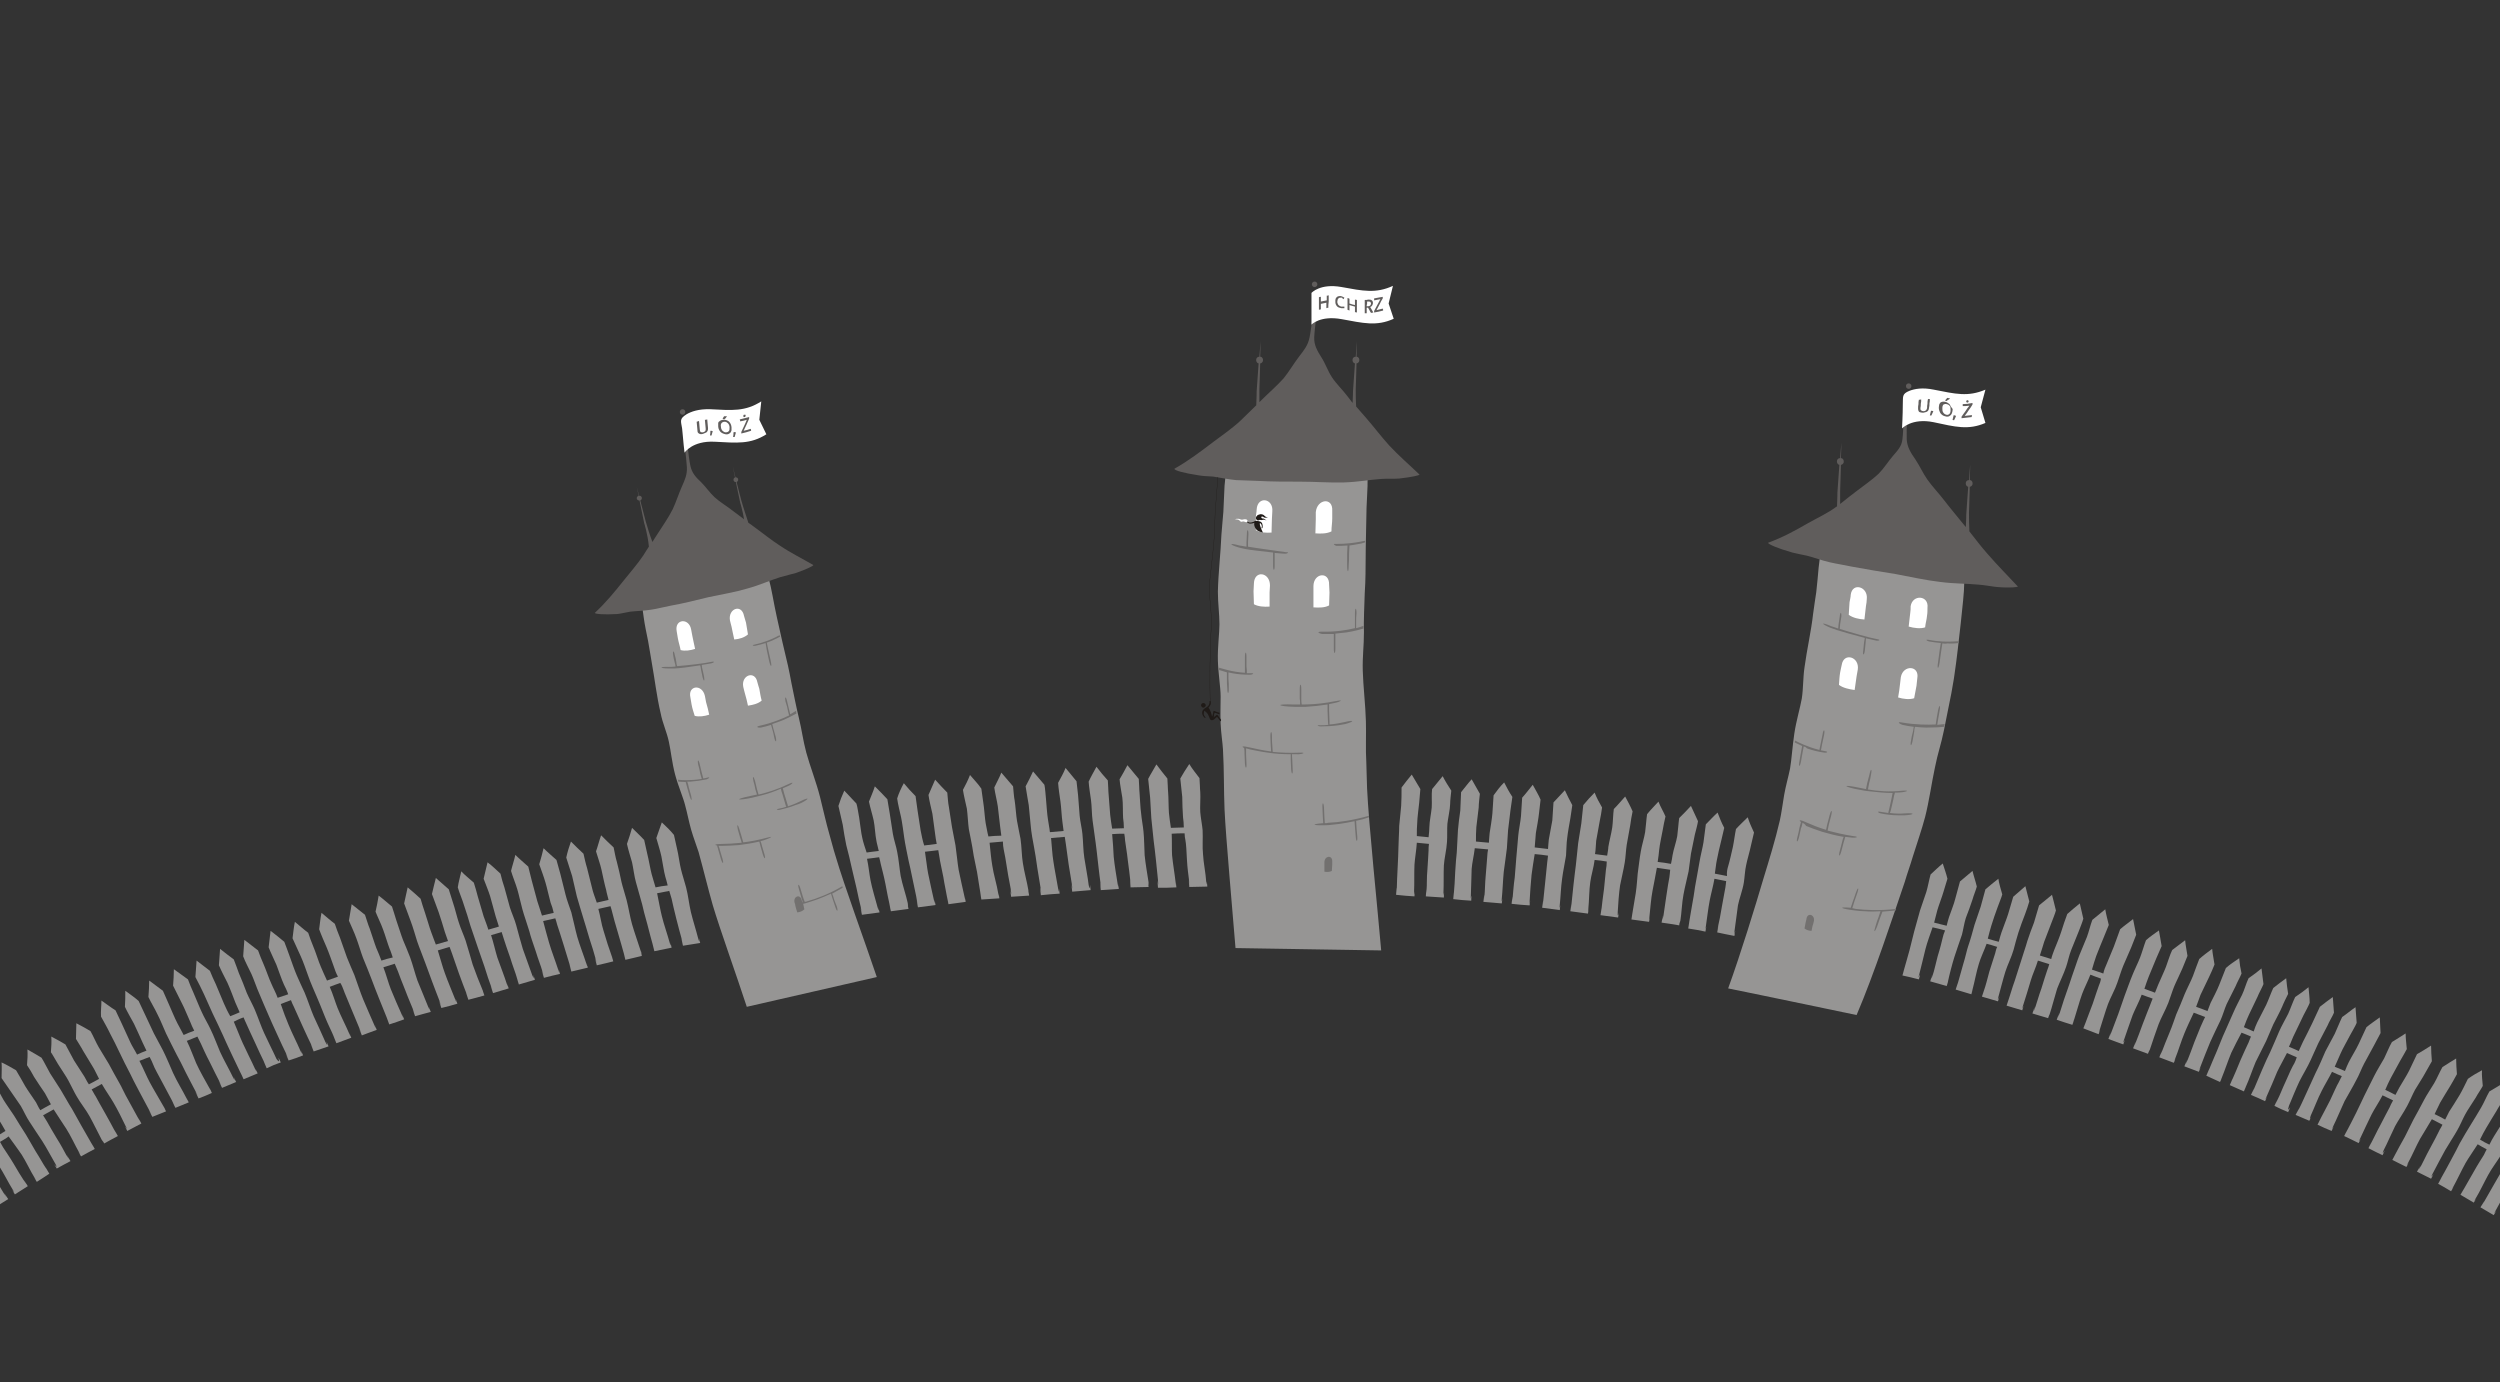 <?xml version="1.0" encoding="utf-8"?>
<!-- Generator: Adobe Illustrator 18.1.1, SVG Export Plug-In . SVG Version: 6.00 Build 0)  -->
<svg version="1.1" id="Warstwa_1" xmlns="http://www.w3.org/2000/svg" xmlns:xlink="http://www.w3.org/1999/xlink" x="0px" y="0px"
	 viewBox="0 0 638.4 352.9" enable-background="new 0 0 638.4 352.9" xml:space="preserve">
<rect x="0" y="0" width="638.4" height="352.9" fill="#333333" stroke="none"/>
<g>
	<path fill="#969594" d="M352.7,242.7c-6.2-0.1-12.4-0.2-18.6-0.3c-6.2-0.1-12.4-0.2-18.6-0.3c-0.7-8.9-2.5-28.5-2.8-35.4
		c-0.2-4.8-0.1-10-0.4-15.3c-0.1-1.8-0.5-4.2-0.6-6.6c-0.1-2.4,0-4.8,0-6.9c0-2.4-0.6-5.8-0.7-9.2c-0.1-3.4,0.4-6.9,0.4-9.3
		c0-2.6-0.4-5.4-0.4-8.3c0.1-4.7,0.7-9.7,0.9-14.5c0.1-1.8,0.4-4.2,0.5-5.9c0.1-2.1,0.2-4.9,0.3-6.6c1-11.7,3.3-13.3,6-15.1
		c3.7-2.5,8.2-2,13.4-1.8c5,0.2,8.2-1,11.6,1c2.6,1.6,6.3,4,5.4,18.5c-0.1,1.9-0.2,4-0.2,6.1c-0.1,4.6-0.2,9.5-0.2,13.7
		c0,1.6-0.1,3.1-0.2,5c-0.1,3.3-0.3,7.2-0.2,9.9c0,3.7-0.4,6.1-0.3,9.9c0.1,3.8,0.7,8.9,0.8,12.9c0.1,3.1-0.1,7.6,0.1,10.3
		c0.1,2.7,0.1,4.3,0.2,6.8C349.5,210.3,351.8,232.2,352.7,242.7L352.7,242.7z"/>
	<path fill="#605D5C" d="M299.9,119.7c3.7-2.1,6.7-4.4,10-6.9c2.3-1.7,5-3.6,7-5.5c1.4-1.3,2.6-2.6,3.9-3.8c0.1-2.1,0.1-3.6,0.1-3.6
		l0.5-7.1l0,0c-0.5-0.1-0.7-0.6-0.6-1.1c0.1-0.4,0.4-0.6,0.8-0.6l0.3-3.9c0,0,0,1.7-0.1,3.9c0,0,0.1,0,0.1,0
		c0.5,0.1,0.7,0.6,0.6,1.1c-0.1,0.3-0.4,0.6-0.7,0.6c-0.1,2.3-0.1,4.8-0.2,6.6c0,0.9,0,2.1,0,3.3l0.5-0.5c1.8-1.8,3.9-3.6,5.7-5.6
		c1.3-1.6,2.6-3.8,3.9-5.5c1.3-1.7,2.3-2.9,2.7-4.9c0.5-2.3,1.3-9.8,1.6-12.2c0.3,0,0.6,0,1,0c-0.3,2.5-1.3,9.7-1.4,12.1
		c-0.1,2,0.8,3.5,1.8,5.1c1.1,1.7,1.6,3.4,2.7,5.1c1.1,1.7,2.8,3.3,4,4.9c0.4,0.6,0.9,1.1,1.3,1.7c0.1-1.8,0.1-3,0.1-3l0.5-7.1l0,0
		c-0.5-0.1-0.7-0.6-0.6-1.1c0.1-0.4,0.4-0.6,0.8-0.6l0.3-3.9c0,0,0,1.7-0.1,3.9c0,0,0.1,0,0.1,0c0.5,0.1,0.7,0.6,0.6,1.1
		c-0.1,0.3-0.4,0.6-0.7,0.6c-0.1,2.3-0.1,4.8-0.2,6.6c0,1.2,0,2.8,0.1,4.4c0.9,1,1.8,2.1,2.7,3.1c1.9,2.2,3.8,4.7,5.7,6.8
		c2.5,2.7,5.2,5,7.8,7.5c-0.2,0.2-1.7,0.6-5.2,1c-1.2,0.1-3.2,0-4.6,0.1c-2.9,0.2-6,0.8-9.6,0.9c-3.4,0.1-7.4-0.2-11.1-0.2
		c-3.7,0-7.2,0-10.9-0.2c-1.7-0.1-3.8-0.1-5.5-0.2c-2.1-0.2-3.8-0.6-5.8-0.9c-1.3-0.1-2.5-0.1-3.6-0.3
		C302.2,120.8,299.8,120.1,299.9,119.7L299.9,119.7z"/>
	<path fill="#FFFFFF" d="M340.2,130.4c0,0.6,0,1.4,0,2c0,1.2-0.2,2.1-0.2,3.3c-1.2,0.6-2.7,0.6-4.1,0.5c0-1.1,0.1-2.5,0.1-3.6
		c0-0.6,0-1.2,0-1.8C336.3,127.4,340.4,126.9,340.2,130.4L340.2,130.4z"/>
	<path fill="#FFFFFF" d="M320.9,130.1c0,0.6-0.2,1.4-0.2,2c0,1.2,0,2.1,0,3.3c1.1,0.6,2.6,0.7,4,0.6c0-1.1,0.1-2.5,0.1-3.6
		c0-0.6,0.1-1.2,0.1-1.8C325.2,127.2,321.1,126.6,320.9,130.1L320.9,130.1z"/>
	<path fill="#FFFFFF" d="M339.4,149.3c0,0.6,0.1,1.4,0.1,2c0,1.2-0.1,2.1-0.1,3.3c-1.1,0.6-2.6,0.6-4,0.5c0-1.1,0-2.5,0-3.6
		c0-0.6,0-1.2,0-1.8C335.4,146.3,339.5,145.8,339.4,149.3z"/>
	<path fill="#FFFFFF" d="M320.2,149c0,0.6-0.1,1.4-0.1,2c0,1.2,0.1,2.1,0.1,3.3c1.1,0.6,2.6,0.7,4,0.6c0-1.1,0-2.5,0-3.6
		c0-0.6,0.1-1.2,0.1-1.8C324.3,146.1,320.3,145.5,320.2,149z"/>
	<path fill="#72706F" d="M319.4,171.9c-0.3,0-0.7,0-1,0c0-0.5,0-1.1-0.1-1.7c0-0.8,0-1.6,0-2.4c0-1.6-0.4-1.5-0.4,0
		c0,0.8,0,1.6,0,2.4c0,0.5,0,1.1,0,1.6c-3.3-0.2-5.8-1.1-6.6-1.3c0,0.2,0,0.4,0,0.6c0.4,0.1,1.1,0.3,2,0.6c0,0.6,0,1.1,0,1.7
		c0,0.8,0,1.6,0.1,2.4c0,1.5,0.4,1.6,0.4,0c0-0.8,0-1.6-0.1-2.4c0-0.5,0-1.1,0-1.7c0.3,0.1,0.6,0.1,0.9,0.2c1.5,0.3,3.1,0.4,4.6,0.4
		C319.8,172.3,320.6,171.9,319.4,171.9L319.4,171.9z"/>
	<path fill="#72706F" d="M337.1,185.2c0.7,0,1.4,0,2.1-0.1c0-0.2-0.1-0.5-0.1-1c0-0.9-0.1-1.8-0.1-2.7c0-0.5,0-1,0-1.5
		c-1.9,0.3-3.8,0.5-5.6,0.6c-1,0-1.9,0-2.8,0c-4.2-0.1-5.5-0.8-0.1-0.6c0.5,0,1,0,1.5,0c0-0.5,0-1-0.1-1.5c0-0.8,0-1.6,0-2.4
		c0-1.5,0.4-1.6,0.4,0c0,0.8,0,1.6,0,2.3c0,0.5,0,1.1,0.1,1.6c1.9,0,4.1-0.1,6.6-0.5v0l0,0c0.7-0.1,1.5-0.3,2.3-0.4
		c2-0.4,0.8,0.2,0,0.4c-0.6,0.1-1.2,0.3-1.9,0.4c0,0.6,0,1.1,0,1.7c0,0.9,0.1,1.8,0.1,2.6c0,0.4,0,0.7,0,0.9
		c1.5-0.1,2.8-0.4,3.8-0.6c2.8-0.7,2.5-0.1,0.2,0.5c-0.5,0.1-1.1,0.2-1.7,0.3c-1.4,0.2-3.1,0.3-4.6,0.3
		C336.7,185.5,335.9,185.1,337.1,185.2L337.1,185.2z"/>
	<path fill="#72706F" d="M341.2,138.9c2.6,0,4.8-0.3,6.3-0.6c0.5-0.1,0.8-0.2,1.1-0.2c0,0.1,0,0.3,0,0.4c-0.3,0.1-0.6,0.2-1,0.3
		c-0.5,0.1-1.1,0.2-1.7,0.3c-0.4,0.1-0.8,0.1-1.3,0.2c0,0.7-0.1,1.4-0.1,2.1c0,1,0,2-0.1,3c0,2-0.4,1.9-0.4,0c0-1,0-2.1,0-3.1
		c0-0.7,0.1-1.3,0.1-2c-1,0.1-2,0.1-2.9,0.1C340.8,139.2,340.1,138.8,341.2,138.9L341.2,138.9z"/>
	<path fill="#72706F" d="M318.7,139.6l0-1.2c0-0.7,0.1-1.4,0.1-2c0-1.4-0.4-1.3-0.4,0c0,0.7-0.1,1.4-0.1,2.1c0,0.4,0,0.8,0,1.1
		c-0.8-0.1-1.5-0.3-1.8-0.3c-2.8-0.8-2.6-0.2-0.2,0.5c0.5,0.1,1.1,0.3,1.7,0.4c0.9,0.2,4.4,0.6,7.1,0.9c0,0.4,0,0.9,0,1.3
		c0,0.7,0,1.4,0,2.1c0,1.3,0.4,1.4,0.4,0c0-0.7,0-1.4,0-2c0-0.4,0-0.9,0-1.3c1.2,0.1,2.2,0.2,2.7,0.2c0.5,0,1.3-0.4,0.1-0.4
		C326.4,140.7,321.7,140.1,318.7,139.6L318.7,139.6z"/>
	<path fill="#72706F" d="M346.3,160.4c0-0.5,0-0.9,0-1.4c0-0.8,0-1.6,0.1-2.4c0-1.6-0.4-1.5-0.4,0c0,0.8,0,1.6,0,2.4
		c0,0.5,0,0.9,0,1.4c-2,0.5-5,1-8.5,0.9c-1.6,0-0.5,0.5,0.1,0.6c1,0,2,0,3,0c0,0.4,0,0.8,0,1.3c0,0.8,0,1.6,0,2.4
		c0,1.5,0.4,1.6,0.4,0c0-0.8,0-1.6,0-2.4c0-0.5,0-0.9,0-1.4c1-0.1,1.9-0.2,2.8-0.3c2-0.3,3.7-0.8,4.4-1c0-0.2,0-0.5,0-0.7
		C347.7,160,347.1,160.2,346.3,160.4z"/>
	<path fill="#72706F" d="M329.9,192.6l0.1,1.5c0,0.8,0.1,1.6,0.1,2.3c0.1,1.5-0.3,1.5-0.4,0c0-0.8-0.1-1.6-0.1-2.4
		c0-0.5,0-0.9,0-1.4c-1.9,0-3.9-0.1-5.8-0.4c-1.7-0.2-3.3-0.6-4.5-0.8c-0.4-0.1-0.8-0.2-1.1-0.3c0,0.5,0,1,0,1.5
		c0,0.8,0.1,1.6,0.1,2.3c0.1,1.5-0.3,1.5-0.4,0c0-0.8-0.1-1.6-0.1-2.4c0-0.5,0-1-0.1-1.5c-0.8-0.4-0.5-0.6,1.6-0.1
		c1.3,0.3,3.1,0.7,5.3,1c0-0.5-0.1-1-0.1-1.4c0-0.8-0.1-1.6-0.1-2.4c0-1.5,0.4-1.6,0.4,0c0,0.8,0,1.5,0.1,2.3l0.1,1.6
		c2,0.2,4.3,0.3,6.8,0.2c2-0.1,0.7,0.4-0.1,0.4C331.1,192.6,330.5,192.6,329.9,192.6L329.9,192.6z"/>
	<path fill="#72706F" d="M346.3,209.6c0,0.6,0.1,1.1,0.1,1.7c0.1,0.8,0.1,1.6,0.2,2.3c0.1,1.5-0.3,1.5-0.4,0
		c-0.1-0.8-0.1-1.6-0.2-2.4l-0.1-1.5c-1.3,0.3-2.6,0.5-3.9,0.7c-1,0.1-1.9,0.2-2.7,0.3c-3.7,0.2-5.2-0.2-1.4-0.5
		c0-0.5-0.1-1-0.1-1.5c0-0.8-0.1-1.6-0.1-2.4c-0.1-1.5,0.3-1.6,0.4,0c0,0.8,0.1,1.6,0.1,2.3c0,0.5,0.1,1,0.1,1.6
		c0.3,0,0.6,0,0.9-0.1c2.6-0.1,6.2-0.6,10.4-1.8c0,0.1,0,0.3,0,0.4C348.5,209.1,347.4,209.4,346.3,209.6L346.3,209.6z"/>
	<path fill="#FFFFFF" d="M334.9,82.9c0,0,2.2-2.4,7.7-1.4c5.5,1,8.9,1.9,13.3-0.1c-0.4-1.3-0.9-2.6-1.3-3.9c0.4-1.5,0.7-3,1.1-4.5
		c-4.4,2-7.6,1.3-13.1,0.3c-5.5-1-7.7,1.5-7.7,1.5C334.9,76.1,334.9,82.9,334.9,82.9L334.9,82.9z"/>
	<path fill="#72706F" d="M340.2,219.9c0,0.3,0,0.7,0,0.9c0,0.6-0.1,1-0.1,1.6c-0.5,0.3-1.3,0.3-1.9,0.2c0-0.5,0-1.2,0-1.7
		c0-0.3,0-0.6,0-0.8C338.3,218.5,340.2,218.3,340.2,219.9L340.2,219.9z"/>
	<path fill="#605D5C" d="M339.2,78.6c-0.2,0-0.3,0-0.5,0.1c0-0.2,0-0.5,0-0.7c0-0.2,0-0.5,0-0.7c-0.5,0.1-1,0.2-1.4,0.3
		c0,0.2,0,0.5,0,0.7c0,0.2,0,0.5,0,0.7c-0.2,0-0.3,0.1-0.5,0.1c0-0.5,0-1,0-1.6c0-0.5,0-1,0-1.6c0.2-0.1,0.3-0.1,0.5-0.1
		c0,0.2,0,0.4,0,0.6c0,0.2,0,0.4,0,0.6c0.5-0.1,1-0.2,1.5-0.3c0-0.2,0-0.4,0-0.6c0-0.2,0-0.4,0-0.6c0.2,0,0.3,0,0.5-0.1
		c0,0.5,0,1,0,1.6C339.2,77.6,339.2,78.1,339.2,78.6L339.2,78.6z M342.5,76c-0.3,0-0.5,0-0.7,0.2c-0.1,0.1-0.2,0.2-0.2,0.3
		c0,0.1-0.1,0.3-0.1,0.5c0,0.2,0,0.4,0.1,0.5c0,0.1,0.1,0.3,0.2,0.4c0.2,0.2,0.4,0.3,0.7,0.4c0.1,0,0.3,0,0.4,0c0.1,0,0.3,0,0.4,0
		c0,0.1,0,0.3,0,0.4c-0.2,0-0.5,0-0.8,0c-0.5-0.1-0.8-0.2-1.1-0.5c-0.1-0.1-0.2-0.3-0.3-0.5c-0.1-0.2-0.1-0.4-0.1-0.7
		c0-0.2,0-0.3,0-0.4c0-0.1,0.1-0.3,0.1-0.4c0.1-0.2,0.3-0.4,0.5-0.5c0.2-0.1,0.5-0.1,0.8-0.1c0.3,0.1,0.6,0.2,0.9,0.4
		c-0.1,0.1-0.1,0.3-0.2,0.4c-0.1-0.1-0.2-0.1-0.3-0.2C342.8,76,342.7,76,342.5,76L342.5,76z M346.5,79.8c-0.2,0-0.3-0.1-0.5-0.1
		c0-0.2,0-0.5,0-0.7c0-0.2,0-0.5,0-0.7c-0.5-0.1-1-0.3-1.4-0.4c0,0.2,0,0.5,0,0.7c0,0.2,0,0.5,0,0.7c-0.2-0.1-0.3-0.1-0.5-0.2
		c0-0.5,0-1,0-1.5c0-0.5,0-1,0-1.5c0.2,0,0.3,0.1,0.5,0.2c0,0.2,0,0.4,0,0.6c0,0.2,0,0.4,0,0.6c0.5,0.2,1,0.3,1.4,0.4
		c0-0.2,0-0.4,0-0.7c0-0.2,0-0.4,0-0.7c0.2,0,0.3,0.1,0.5,0.1c0,0.5,0,1.1,0,1.6C346.5,78.7,346.5,79.3,346.5,79.8L346.5,79.8z
		 M349,78.2c0.1,0,0.2,0,0.4,0c0.2,0,0.4-0.1,0.5-0.2c0.1-0.1,0.2-0.3,0.2-0.5c0-0.2-0.1-0.3-0.2-0.4c-0.1-0.1-0.3-0.1-0.5-0.1
		c-0.1,0-0.2,0-0.3,0c0,0.2,0,0.4,0,0.6C349,77.8,349,78,349,78.2z M349,78.6c0,0.2,0,0.5,0,0.7c0,0.2,0,0.5,0,0.7
		c-0.2,0-0.3,0-0.5,0c0-0.6,0-1.1,0-1.7c0-0.6,0-1.1,0-1.7c0.3,0,0.6,0,0.9-0.1c0.4,0,0.7,0,0.9,0.2c0.2,0.1,0.3,0.4,0.3,0.7
		c0,0.2-0.1,0.4-0.2,0.6c-0.1,0.2-0.3,0.3-0.5,0.4c0.1,0.2,0.3,0.5,0.4,0.7c0.1,0.2,0.3,0.5,0.4,0.7c-0.2,0-0.4,0.1-0.6,0.1
		c-0.1-0.2-0.3-0.4-0.4-0.7c-0.1-0.2-0.2-0.4-0.4-0.7C349.3,78.6,349.1,78.6,349,78.6L349,78.6z M353.2,79.3
		c-0.8,0.2-1.5,0.4-2.3,0.5c0-0.1,0-0.3,0-0.4c0.3-0.5,0.5-1,0.8-1.5c0.3-0.5,0.5-1,0.8-1.5c-0.5,0.1-1,0.2-1.6,0.3
		c0-0.2,0-0.3,0-0.5c0.7-0.1,1.4-0.3,2.2-0.4c0,0.1,0,0.3,0,0.4c-0.3,0.5-0.6,1-0.8,1.5c-0.3,0.5-0.5,1-0.8,1.5
		c0.5-0.1,1.1-0.3,1.6-0.4C353.2,79,353.2,79.1,353.2,79.3L353.2,79.3z"/>
	<path fill="#1F1A17" d="M322.5,136c0,0-0.9-1.8-0.8-2.4c0.3,0,0.4,0.3,0.5,0.6c0.1,0.3-0.1,0.7-0.1,0.7l0.2,0
		c0.1,0,0.2-0.5,0.1-0.9c-0.1-0.5-0.3-0.8-0.9-0.9c-0.3-0.1-0.6-0.1-0.8-0.1c-0.4,0-0.2,0.2-1.1,0.4s-1.1-0.4-1.1-0.4l-0.2,0
		c0,0-0.1,0.3,0.5,0.6c0.6,0.3,1.5-0.1,1.5-0.1c-0.2,1.1,0.7,1.9,0.7,1.9C321.4,135.7,322,135.9,322.5,136L322.5,136z"/>
	<path fill="#1F1A17" d="M321.3,131.7c0.3,0,0.6,0.3,0.6,0.6c0,0.3-0.3,0.6-0.6,0.6c-0.3,0-0.6-0.3-0.6-0.6
		C320.7,132,320.9,131.7,321.3,131.7z"/>
	<path fill="#1F1A17" d="M320.9,131.9c0,0,0.1-0.4,0.6-0.5c0.5-0.2,1.1-0.1,1.5,0.4c0.4,0.4,0.8,0.2,0.8,0.2s-0.2,0.2-0.7,0.2
		c-0.5,0-0.4-0.3-0.8-0.3c-0.4,0-0.2,0.5,0.1,0.5c0.4,0,0.4,0.1,0.7,0.3c0.1,0.1,0.3,0.1,0.3,0.1s-0.1,0.1-0.3,0
		c-0.1,0-0.3-0.1-0.5-0.1c-0.3,0.1-0.5,0.2-1,0C321.3,132.5,320.9,131.9,320.9,131.9L320.9,131.9z"/>
	<path fill="#FFFFFF" d="M315.3,132.6c0.1,0,0.7-0.3,1.4,0c0.7,0.3,0.8-0.1,1.3,0c0.6,0,0.6,0.5,0.6,0.5s-0.1,0.4-0.6,0.2
		c-0.4-0.1-0.3-0.2-0.8-0.1c-0.5,0.2-0.5-0.3-1-0.5C315.7,132.6,315.3,132.6,315.3,132.6L315.3,132.6z"/>
	<path fill="none" stroke="#1F1A17" stroke-width="7.620000e-02" d="M311,121.8c0,0-0.4,5.2-0.7,9.1c-0.1,1.7-0.1,5.6-0.4,8.5
		c-0.4,3.7-0.8,7.2-1,9.2c-0.3,3.7,0.7,8.3,0.4,11.9c-0.3,3.7-0.5,15.7-0.2,19.3"/>
	<path fill="#1F1A17" d="M307,179.6c-0.3,0.2-0.4,0.5-0.2,0.8c0.2,0.3,0.5,0.4,0.8,0.2c0.3-0.2,0.4-0.5,0.2-0.8
		C307.7,179.6,307.3,179.4,307,179.6z"/>
	<path fill="#1F1A17" d="M309.9,183.2c0.2-0.2,0.4-0.3,0.6-0.5c0.2-0.2,0.3-0.2,0.5,0c0.3,0.4,0.7,1,0.8,1.1c0,0,0,0,0,0.1
		c0,0.2-0.1,0.3-0.1,0.3l-0.2-0.2l-0.5-0.7c-0.2-0.2-0.2-0.3-0.4-0.1c-0.2,0.2-0.7,0.7-1,0.7c-0.5,0.1-0.6-0.2-0.7-0.5
		c-0.1-0.3-0.3-0.7-0.5-1.1c-0.3-0.4-0.7-0.7-0.8-0.8c-0.2,0.2-0.2,0.6-0.2,0.9c0,0.2,0.2,0.4,0.3,0.6c0.1,0.1,0.2,0.3,0.2,0.3
		c-0.1,0-0.3,0-0.4-0.1c-0.1-0.1-0.3-0.4-0.4-0.6c-0.2-0.5-0.2-1.1,0.3-1.5c0.2-0.2,0.5-0.4,0.7-0.5c0,0,0.4-0.2,0.6-0.6
		c0.3-0.6,0.1-1,0.2-1l0.2,0c0.1,0,0.1,0.8,0,1c-0.2,0.4-0.5,0.7-0.5,0.7c0.5,0.6,0.8,1.7,0.9,2.3l0,0c0.1-0.2,0.2-0.4,0.2-0.6
		c0.1-0.2,0.1-0.4,0.1-0.6c0.1-0.3,0.2-0.3,0.4-0.2c0.5,0.2,1,0.4,1.2,0.4c0,0,0,0.4,0,0.4l-0.9-0.3c-0.3-0.1-0.3-0.2-0.4,0.1
		c0,0.1-0.1,0.2-0.1,0.4C310.1,182.7,310,183,309.9,183.2L309.9,183.2z"/>
	<path fill="#605D5C" d="M335.7,71.9c0.4,0,0.7,0.3,0.7,0.7c0,0.4-0.3,0.7-0.7,0.7c-0.4,0-0.7-0.3-0.7-0.7
		C335,72.2,335.3,71.9,335.7,71.9z"/>
</g>
<g>
	<path fill="#969594" d="M474.1,259.2c-5.4-1.1-10.9-2.3-16.3-3.4c-5.5-1.1-10.9-2.3-16.5-3.4c3.2-8.8,7-21.2,9-28
		c1.4-4.6,3-9.7,4.2-14.9c0.4-1.8,0.7-4.1,1.1-6.5c0.4-2.3,1.1-4.7,1.5-6.7c0.4-2.3,0.6-5.6,1.1-9c0.5-3.3,1.5-6.6,1.9-8.9
		c0.4-2.5,0.3-5.3,0.7-8c0.6-4.5,1.7-9.2,2.2-13.7c0.2-1.7,0.6-4,0.8-5.5c0.2-2,0.5-4.7,0.6-6.2c1.2-11,3.5-12.1,6.3-13.4
		c3.7-1.8,8.3-0.6,13.6,0.4c5.1,1,8.4,0.3,11.9,2.8c2.7,1.9,6.5,4.8,5.1,18.5c-0.2,1.8-0.4,3.8-0.6,5.8c-0.5,4.4-1,9.1-1.6,13.1
		c-0.2,1.6-0.5,2.9-0.8,4.8c-0.6,3.1-1.4,6.9-1.9,9.5c-0.7,3.5-1.6,5.9-2.3,9.5c-0.8,3.7-1.5,8.7-2.5,12.6c-0.8,3.1-2.3,7.4-3.1,10
		c-0.8,2.7-1.4,4.2-2.1,6.6C483.4,234,478.6,248.7,474.1,259.2L474.1,259.2z"/>
	<path fill="#605D5C" d="M451.5,138.6c3.8-1.4,6.9-3.1,10.2-5c2.3-1.3,5.1-2.6,7.1-4.1l0.3-0.2c0.1-2,0.1-3.5,0.1-3.5l0.5-7.1l0,0
		c-0.5-0.1-0.7-0.6-0.6-1.1c0.1-0.4,0.4-0.6,0.8-0.6l0.3-3.9c0,0,0,1.7-0.1,3.9c0,0,0.1,0,0.1,0c0.5,0.1,0.7,0.6,0.6,1.1
		c-0.1,0.3-0.4,0.6-0.7,0.6c-0.1,2.3-0.1,4.8-0.2,6.6c0,0.9,0,2.1,0,3.4c1.4-1.1,2.7-2.2,4.2-3.3c1.8-1.4,3.9-2.8,5.6-4.4
		c1.3-1.3,2.5-3.2,3.7-4.6c1.2-1.4,2.2-2.4,2.4-4.2c0.3-2.1,0.4-9.1,0.4-11.3c0.3,0,0.7,0.1,1,0.1c-0.1,2.3-0.4,8.9-0.3,11.2
		c0.1,1.9,1,3.4,2.2,5.1c1.2,1.8,1.9,3.5,3.1,5.2c1.2,1.7,3,3.6,4.3,5.3c1.6,2.1,3.4,4.2,5,6.2c0.2,0.2,0.3,0.4,0.5,0.6
		c0.1-1.9,0.1-3.2,0.1-3.2l0.5-7.1l0,0c-0.5-0.1-0.7-0.6-0.6-1.1c0.1-0.4,0.4-0.6,0.8-0.6l0.3-3.9c0,0,0,1.7-0.1,3.9
		c0,0,0.1,0,0.1,0c0.5,0.1,0.7,0.6,0.6,1.1c-0.1,0.3-0.4,0.6-0.7,0.6c-0.1,2.3-0.1,4.8-0.2,6.6c0,1.3,0,3,0.1,4.8
		c1.5,1.9,3,3.9,4.6,5.7c2.6,3,5.2,5.6,7.8,8.4c-0.2,0.1-1.7,0.4-5.3,0.1c-1.2-0.1-3.2-0.5-4.7-0.6c-3-0.3-6.1-0.2-9.9-0.7
		c-3.5-0.4-7.6-1.3-11.3-2c-3.8-0.6-7.4-1.2-11.2-1.9c-1.8-0.4-3.9-0.7-5.6-1.1c-2.2-0.5-3.9-1.2-5.9-1.7c-1.3-0.3-2.6-0.5-3.7-0.8
		C453.8,140,451.4,138.9,451.5,138.6L451.5,138.6z"/>
	<path fill="#FFFFFF" d="M492.2,155.2c0,0.5,0,1.4-0.1,1.9c-0.1,1.2-0.4,2-0.5,3.1c-1.2,0.4-2.8,0.2-4.2-0.2
		c0.1-1.1,0.3-2.4,0.4-3.5c0.1-0.6,0.1-1.1,0.1-1.7C488.4,151.7,492.6,152,492.2,155.2L492.2,155.2z"/>
	<path fill="#FFFFFF" d="M472.6,151.9c0,0.5-0.2,1.3-0.3,1.9c-0.1,1.1-0.1,2-0.2,3.2c1.1,0.8,2.6,1.1,4,1.2c0.1-1.1,0.3-2.4,0.4-3.5
		c0.1-0.6,0.2-1.1,0.2-1.7C477.1,149.8,473,148.6,472.6,151.9L472.6,151.9z"/>
	<path fill="#FFFFFF" d="M489.6,173.2c-0.1,0.5-0.1,1.4-0.2,1.9c-0.2,1.2-0.4,2-0.6,3.2c-1.2,0.4-2.8,0.2-4.1-0.2
		c0.2-1.1,0.4-2.4,0.5-3.5c0.1-0.6,0.1-1.1,0.2-1.7C486,169.7,490.2,169.9,489.6,173.2z"/>
	<path fill="#FFFFFF" d="M470.3,169.8c-0.1,0.5-0.3,1.3-0.4,1.9c-0.2,1.2-0.2,2-0.3,3.2c1.1,0.8,2.6,1.1,4,1.3
		c0.2-1.1,0.3-2.4,0.5-3.5c0.1-0.6,0.2-1.1,0.3-1.7C474.9,167.7,470.8,166.5,470.3,169.8L470.3,169.8z"/>
	<path fill="#72706F" d="M469.8,160.6c0-0.4,0.1-0.8,0.1-1.2c0.1-0.6,0.2-1.3,0.3-1.9c0.1-1.3-0.3-1.3-0.4-0.1
		c-0.1,0.7-0.2,1.3-0.3,2c0,0.4-0.1,0.7-0.1,1.1c-0.8-0.3-1.5-0.5-1.8-0.6c-2.8-1.2-2.6-0.6-0.2,0.4c0.5,0.2,1.1,0.4,1.7,0.6
		c0.9,0.3,4.4,1.3,7.1,2c-0.1,0.4-0.1,0.8-0.2,1.2c-0.1,0.7-0.1,1.3-0.2,2c-0.2,1.3,0.2,1.4,0.4,0.1c0.1-0.6,0.1-1.3,0.2-2
		c0-0.4,0.1-0.8,0.1-1.2c1.2,0.3,2.3,0.5,2.7,0.6c0.5,0.1,1.3-0.2,0.1-0.4C477.5,162.9,472.7,161.5,469.8,160.6L469.8,160.6z
		 M473,231.9c0.2-0.5,0.3-1,0.5-1.6c0.3-0.8,0.5-1.5,0.8-2.3c0.5-1.5,0.1-1.5-0.4,0c-0.3,0.8-0.5,1.6-0.8,2.3
		c-0.2,0.5-0.3,1-0.5,1.5c-3.6-0.3-2.4,0.3,1.1,0.7c0.8,0.1,1.7,0.2,2.6,0.2c1.2,0.1,2.5,0.1,3.9,0l-0.5,1.5
		c-0.3,0.8-0.6,1.6-0.8,2.4c-0.5,1.5-0.2,1.6,0.4,0.1c0.3-0.8,0.5-1.5,0.8-2.3c0.2-0.5,0.4-1.1,0.6-1.6c1.1-0.1,2.3-0.2,3.4-0.3
		c0-0.1,0.1-0.3,0.1-0.4c-4.3,0.5-7.9,0.3-10.3,0C473.6,232,473.3,232,473,231.9L473,231.9z M460.3,210.1c-0.1,0.5-0.2,1-0.4,1.4
		c-0.2,0.8-0.3,1.5-0.5,2.3c-0.4,1.5-0.8,1.4-0.4-0.1c0.2-0.8,0.4-1.6,0.5-2.3l0.4-1.5c-0.7-0.5-0.3-0.7,1.6,0.2
		c1.1,0.5,2.8,1.2,4.8,1.8c0.1-0.5,0.2-0.9,0.3-1.4c0.2-0.8,0.4-1.5,0.6-2.3c0.4-1.5,0.8-1.5,0.4,0.1c-0.2,0.8-0.4,1.5-0.6,2.3
		c-0.1,0.5-0.2,1-0.3,1.5c1.9,0.5,4,1,6.5,1.4c1.9,0.2,0.6,0.5-0.2,0.4c-0.6-0.1-1.2-0.1-1.8-0.2c-0.1,0.5-0.3,1-0.4,1.4
		c-0.2,0.8-0.4,1.5-0.6,2.3c-0.4,1.5-0.8,1.4-0.4-0.1c0.2-0.8,0.4-1.5,0.6-2.3c0.1-0.4,0.2-0.9,0.4-1.3c-1.9-0.3-3.8-0.8-5.5-1.3
		c-1.6-0.5-3.1-1.1-4.1-1.5C460.9,210.4,460.6,210.3,460.3,210.1L460.3,210.1z M477,201.6c0.1-0.5,0.2-1,0.3-1.6
		c0.2-0.7,0.4-1.5,0.5-2.3c0.3-1.5-0.1-1.5-0.4,0c-0.2,0.8-0.4,1.5-0.6,2.3c-0.1,0.5-0.2,1-0.3,1.5c-0.5-0.1-1-0.2-1.5-0.3
		c-5.2-1.1-4.1-0.2,0,0.5c0.8,0.2,1.7,0.3,2.7,0.4c1.8,0.2,3.7,0.4,5.6,0.4c-0.1,0.5-0.2,1-0.3,1.5c-0.2,0.9-0.4,1.8-0.6,2.7
		c-0.1,0.4-0.2,0.7-0.2,0.9c-0.6-0.1-1.3-0.2-2-0.3c-1.1-0.2-0.5,0.3,0,0.4c1.4,0.3,3,0.5,4.5,0.5c0.6,0,1.2,0,1.7,0
		c2.4-0.1,2.9-0.7,0-0.5c-1,0.1-2.3,0.1-3.8-0.1c0.1-0.2,0.2-0.5,0.3-0.9c0.2-0.9,0.4-1.7,0.6-2.6c0.1-0.6,0.2-1.1,0.4-1.7
		c0.6,0,1.3,0,1.9-0.1c0.8-0.1,2.2-0.5,0.1-0.4C482.4,202.3,479.4,202,477,201.6L477,201.6z M460.6,190.6c-0.1,0.5-0.2,1.1-0.3,1.6
		c-0.1,0.8-0.3,1.5-0.4,2.3c-0.3,1.5-0.7,1.4-0.4-0.1c0.1-0.8,0.3-1.6,0.4-2.3c0.1-0.5,0.2-1.1,0.3-1.6c-0.9-0.4-1.5-0.7-1.9-0.9
		c0-0.2,0.1-0.4,0.1-0.5c0.7,0.4,3,1.6,6.2,2.4c0.1-0.5,0.2-1,0.3-1.5c0.2-0.8,0.3-1.6,0.5-2.4c0.2-1.5,0.7-1.5,0.4,0.1
		c-0.2,0.8-0.3,1.5-0.5,2.3c-0.1,0.6-0.2,1.1-0.3,1.6c0.3,0.1,0.7,0.1,1,0.2c1.2,0.2,0.3,0.5-0.1,0.4c-1.5-0.2-3.1-0.6-4.5-1.1
		C461.2,190.8,460.9,190.7,460.6,190.6L460.6,190.6z M485.7,184.5c3.5,0.6,6.6,0.6,8.6,0.5c0.1-0.5,0.1-0.9,0.2-1.3
		c0.1-0.8,0.3-1.6,0.4-2.3c0.3-1.5,0.7-1.5,0.4,0.1c-0.1,0.8-0.3,1.5-0.4,2.3c-0.1,0.4-0.1,0.9-0.2,1.3c0.9-0.1,1.5-0.2,1.9-0.2
		c-0.1,0.2-0.1,0.5-0.1,0.7c-0.8,0.1-2.5,0.2-4.6,0.2c-0.9,0-1.9-0.1-2.9-0.2c-0.1,0.4-0.2,0.9-0.2,1.3c-0.1,0.8-0.3,1.5-0.4,2.3
		c-0.3,1.5-0.7,1.4-0.4-0.1c0.1-0.8,0.3-1.6,0.5-2.3c0.1-0.4,0.1-0.8,0.2-1.2c-1-0.1-2-0.3-2.9-0.5
		C485.1,184.9,484.2,184.2,485.7,184.5L485.7,184.5z M496,164.3c-0.1,0.7-0.2,1.4-0.3,2c-0.1,1-0.3,1.9-0.4,2.9
		c-0.3,1.9-0.7,1.7-0.4-0.1c0.1-1,0.3-2,0.4-3c0.1-0.6,0.2-1.2,0.3-1.9c-1-0.1-2-0.2-3-0.4c-0.5-0.1-1.2-0.6,0-0.4
		c2.6,0.5,4.9,0.5,6.4,0.4c0.5,0,0.9-0.1,1.2,0c0,0.1,0,0.3,0,0.4c-0.3,0-0.6,0.1-1,0.1c-0.5,0-1.1,0.1-1.8,0
		C496.9,164.4,496.5,164.4,496,164.3L496,164.3z"/>
	<path fill="#72706F" d="M461.3,234.6c0,0.3-0.2,0.7-0.2,0.9c-0.1,0.6-0.2,1-0.3,1.6c0.5,0.4,1.2,0.6,1.8,0.6
		c0.1-0.5,0.2-1.2,0.4-1.7c0.1-0.3,0.1-0.5,0.2-0.8C463.5,233.6,461.6,232.9,461.3,234.6L461.3,234.6z"/>
	<path fill="#FFFFFF" d="M485.7,109.4c0,0,2.5-2.7,8-1.6c5.6,1.2,8.9,2.1,13.3,0.2c-0.4-1.3-0.8-2.6-1.2-4c0.4-1.5,0.8-3,1.2-4.5
		c-4.5,1.9-7.6,1.1-13.2,0c-2.9-0.6-4.9-0.2-6.2,0.3c-2,0.8-1.6,1.5-1.7,3.5C485.9,105.9,485.7,109.4,485.7,109.4L485.7,109.4z"/>
	<path fill="#605D5C" d="M492.8,101.9c0,0.4,0,0.8-0.1,1.1c0,0.4,0,0.8-0.1,1.1c0,0.3-0.1,0.5-0.2,0.7c-0.1,0.2-0.3,0.3-0.5,0.4
		c-0.2,0.1-0.5,0.1-0.8,0.2c-0.4,0-0.8-0.1-1-0.2c-0.2-0.2-0.3-0.5-0.3-0.9c0-0.4,0-0.7,0.1-1.1c0-0.4,0-0.7,0.1-1.1
		c0.2,0,0.4-0.1,0.6-0.1c0,0.4,0,0.7-0.1,1.1c0,0.4,0,0.7-0.1,1.1c0,0.3,0,0.5,0.2,0.6c0.1,0.1,0.3,0.2,0.6,0.2
		c0.5,0,0.8-0.3,0.9-0.8c0-0.4,0-0.7,0.1-1.1c0-0.4,0-0.7,0.1-1.1C492.4,101.8,492.6,101.9,492.8,101.9L492.8,101.9z M493.7,105
		c-0.1,0.3-0.3,0.6-0.5,1.1c-0.1,0-0.3,0-0.4,0c0.1-0.4,0.2-0.8,0.3-1.2C493.3,104.9,493.5,104.9,493.7,105
		C493.7,104.9,493.7,105,493.7,105L493.7,105z M498.6,104.8c0,0.3-0.1,0.5-0.2,0.8c-0.1,0.2-0.2,0.4-0.4,0.5
		c-0.3,0.3-0.7,0.4-1.3,0.2c-0.5-0.1-0.9-0.4-1.2-0.8c-0.1-0.2-0.2-0.4-0.3-0.7c-0.1-0.2-0.1-0.5-0.1-0.8c0-0.3,0.1-0.5,0.1-0.7
		c0.1-0.2,0.2-0.4,0.3-0.5c0.3-0.2,0.7-0.3,1.2-0.2c0.5,0.1,0.9,0.4,1.2,0.7c0.1,0.2,0.2,0.4,0.3,0.6
		C498.6,104.3,498.7,104.5,498.6,104.8L498.6,104.8z M496,104.2c0,0.4,0,0.8,0.2,1.1c0.2,0.3,0.4,0.5,0.8,0.6c0.3,0.1,0.6,0,0.8-0.2
		c0.2-0.2,0.3-0.5,0.3-1c0-0.4,0-0.8-0.2-1c-0.2-0.3-0.4-0.4-0.8-0.5c-0.3-0.1-0.6,0-0.8,0.1C496.1,103.5,496,103.8,496,104.2
		L496,104.2z M496.7,102.3C496.7,102.3,496.7,102.3,496.7,102.3c0.1-0.2,0.2-0.3,0.3-0.4c0.1-0.1,0.2-0.2,0.2-0.3
		c0.2,0,0.4,0.1,0.7,0.1c0,0,0,0,0,0.1c-0.1,0.1-0.2,0.2-0.4,0.3c-0.2,0.1-0.3,0.2-0.4,0.3C497,102.4,496.9,102.4,496.7,102.3
		L496.7,102.3z M499.5,106.2c-0.1,0.3-0.3,0.7-0.5,1.1c-0.1,0-0.3,0-0.4-0.1c0.1-0.4,0.2-0.8,0.3-1.2
		C499.1,106.1,499.3,106.1,499.5,106.2C499.5,106.1,499.5,106.2,499.5,106.2L499.5,106.2z M503.5,106.5c-0.9,0.1-1.7,0.2-2.6,0.3
		c0-0.1,0-0.3,0-0.4c0.3-0.4,0.6-0.9,1-1.4c0.3-0.5,0.6-0.9,1-1.4c-0.6,0.1-1.2,0.1-1.7,0.1c0-0.2,0-0.3,0-0.5
		c0.8,0,1.6-0.1,2.5-0.3c0,0.1,0,0.3,0,0.4c-0.3,0.5-0.6,1-1,1.5c-0.3,0.5-0.6,0.9-1,1.4c0.6-0.1,1.2-0.1,1.9-0.2
		C503.5,106.2,503.5,106.3,503.5,106.5L503.5,106.5z M502.1,102.5c0-0.1,0-0.2,0.1-0.2c0.1-0.1,0.1-0.1,0.2-0.1c0.1,0,0.2,0,0.2,0.1
		c0.1,0,0.1,0.1,0.1,0.2c0,0.1,0,0.2-0.1,0.2c-0.1,0.1-0.1,0.1-0.2,0.1c-0.1,0-0.2,0-0.2-0.1C502.1,102.7,502.1,102.6,502.1,102.5
		L502.1,102.5z"/>
	<path fill="#605D5C" d="M487.4,97.9c0.4,0,0.7,0.3,0.7,0.7c0,0.4-0.3,0.7-0.7,0.7c-0.4,0-0.7-0.3-0.7-0.7
		C486.7,98.2,487,97.9,487.4,97.9z"/>
</g>
<g>
	<path fill="#969594" d="M223.9,249.5c-5.5,1.3-11.1,2.5-16.6,3.8c-5.5,1.3-11.1,2.5-16.6,3.8c-2.5-7.7-6.9-19.9-8.7-26
		c-1.2-4.2-2.3-8.8-3.6-13.5c-0.5-1.6-1.3-3.6-1.9-5.7c-0.6-2.1-1-4.3-1.5-6.1c-0.5-2.1-1.8-5-2.6-8c-0.8-3-1.1-6.2-1.6-8.4
		c-0.5-2.4-1.6-4.7-2.1-7.3c-1-4.2-1.5-8.7-2.3-13.1c-0.3-1.6-0.6-3.8-0.9-5.3c-0.4-1.9-0.9-4.4-1.1-5.9
		c-1.6-10.6,0.1-12.5,2.1-14.7c2.7-3,6.8-3.5,11.5-4.5c4.5-0.9,7-2.7,10.5-1.6c2.7,0.9,6.4,2.2,8.8,15.2c0.3,1.7,0.7,3.6,1.1,5.5
		c0.9,4.1,1.9,8.5,2.8,12.2c0.3,1.5,0.6,2.7,0.9,4.5c0.6,2.9,1.3,6.5,1.9,8.9c0.8,3.3,1,5.5,1.9,8.9c0.9,3.3,2.6,7.7,3.5,11.3
		c0.7,2.8,1.6,6.8,2.3,9.2c0.7,2.4,1,3.8,1.7,6C215.6,226.2,220.8,240.3,223.9,249.5L223.9,249.5z"/>
	<path fill="#605D5C" d="M151.9,156.5c2.8-2.6,5-5.3,7.4-8.3c1.6-2,3.6-4.3,5-6.4c0.5-0.8,0.9-1.5,1.4-2.2c-0.3-3.2-1.2-6-1.2-6
		l-1.2-5.8c0,0-0.1,0-0.1,0c-0.4,0-0.6-0.3-0.6-0.6c0-0.3,0.2-0.5,0.5-0.6l-0.5-2.3l0.6,2.3c0,0,0,0,0.1,0c0.4,0,0.6,0.3,0.6,0.6
		c0,0.3-0.2,0.5-0.4,0.6c0.5,1.8,1,4,1.4,5.4c0.4,1.3,1,3.4,1.7,5.2c0.4-0.7,0.9-1.4,1.4-2.2c1.2-1.9,2.7-4,3.8-6.2
		c0.8-1.7,1.5-3.9,2.3-5.7c0.8-1.8,1.4-3.1,1.3-5c-0.1-2.1-1-9-1.3-11.1c0.3-0.1,0.6-0.2,0.8-0.3c0.3,2.2,0.9,8.9,1.4,11.1
		c0.4,1.8,1.4,2.9,2.7,4.1c1.3,1.3,2.2,2.7,3.5,3.9c1.3,1.2,3.2,2.3,4.7,3.5c0.9,0.7,1.9,1.4,2.8,2.1c-0.4-2.4-1-4.3-1-4.3l-1.1-5.2
		l0,0c-0.4,0-0.6-0.3-0.6-0.6c0-0.3,0.2-0.5,0.4-0.6l-0.6-2.9c0,0,0.3,1.2,0.7,2.9c0,0,0.1,0,0.1,0c0.4,0,0.6,0.3,0.6,0.6
		c0,0.3-0.2,0.5-0.4,0.6c0.4,1.7,0.9,3.5,1.2,4.7c0.4,1.5,1.2,3.8,1.8,5.7c0.5,0.3,1,0.7,1.4,1c2.1,1.5,4.4,3.4,6.6,4.8
		c2.8,1.9,5.7,3.3,8.6,5c-0.1,0.2-1.3,0.9-4.4,2c-1,0.3-2.8,0.7-4.1,1.1c-2.6,0.8-5.1,2-8.4,2.9c-3,0.9-6.6,1.5-9.9,2.2
		c-3.3,0.8-6.4,1.6-9.8,2.2c-1.6,0.3-3.4,0.8-4.9,1c-1.9,0.3-3.5,0.3-5.3,0.5c-1.2,0.2-2.3,0.5-3.3,0.6
		C154.2,157,151.9,156.8,151.9,156.5L151.9,156.5z"/>
	<path fill="#FFFFFF" d="M190,157.3c0.1,0.5,0.4,1.2,0.5,1.7c0.2,1.1,0.3,1.9,0.5,3c-0.9,0.8-2.2,1.2-3.5,1.3
		c-0.2-1-0.5-2.2-0.7-3.3c-0.1-0.5-0.3-1-0.4-1.6C185.9,155.4,189.4,154.1,190,157.3L190,157.3z"/>
	<path fill="#FFFFFF" d="M172.8,161.2c0.1,0.5,0.2,1.3,0.3,1.8c0.2,1.1,0.5,1.9,0.7,3c1.1,0.3,2.5,0.1,3.7-0.3
		c-0.2-1-0.5-2.2-0.7-3.3c-0.1-0.5-0.2-1.1-0.3-1.6C176,157.7,172.2,158,172.8,161.2L172.8,161.2z"/>
	<path fill="#FFFFFF" d="M193.4,174.2c0.1,0.5,0.4,1.3,0.5,1.7c0.2,1.1,0.3,1.9,0.6,3c-0.9,0.8-2.2,1.1-3.5,1.3
		c-0.2-1-0.5-2.2-0.8-3.2c-0.1-0.5-0.3-1-0.4-1.6C189.2,172.4,192.8,171.1,193.4,174.2L193.4,174.2z"/>
	<path fill="#FFFFFF" d="M176.3,178.1c0.1,0.5,0.2,1.3,0.3,1.8c0.2,1.1,0.5,1.9,0.8,2.9c1.1,0.3,2.5,0.1,3.7-0.3
		c-0.2-1-0.5-2.2-0.8-3.2c-0.1-0.5-0.2-1.1-0.3-1.6C179.3,174.6,175.6,175,176.3,178.1L176.3,178.1z"/>
	<g>
		<path fill="#72706F" d="M180.5,198.6c-0.3,0.1-0.6,0.1-0.9,0.2c-0.1-0.5-0.3-1-0.4-1.5c-0.2-0.7-0.3-1.4-0.5-2.1
			c-0.3-1.4-0.7-1.3-0.4,0.1c0.2,0.7,0.4,1.5,0.5,2.2c0.1,0.5,0.3,0.9,0.4,1.4c-3,0.5-5.4,0.3-6.1,0.2c0,0.2,0.1,0.3,0.1,0.5
			c0.4,0,1.1,0.1,1.9,0.1c0.1,0.5,0.3,1,0.4,1.5c0.2,0.7,0.4,1.4,0.6,2.1c0.4,1.3,0.7,1.3,0.4-0.1c-0.2-0.7-0.4-1.4-0.6-2.1
			c-0.1-0.5-0.2-1-0.4-1.5c0.3,0,0.5,0,0.8,0c1.4-0.1,2.8-0.3,4.2-0.6C181,198.8,181.6,198.3,180.5,198.6z"/>
		<path fill="#72706F" d="M195.9,213.9c-2.2,0.6-4.3,1-6.1,1.2c-0.1-0.5-0.3-0.9-0.4-1.4c-0.2-0.7-0.4-1.4-0.6-2
			c-0.4-1.4-0.7-1.2-0.4,0.1c0.2,0.7,0.4,1.4,0.6,2.1c0.1,0.4,0.3,0.8,0.4,1.3c-2,0.2-3.7,0.3-4.9,0.3c-2,0-2.2,0.3-1.4,0.4
			c0.1,0.5,0.3,0.9,0.4,1.4c0.2,0.7,0.4,1.4,0.6,2.1c0.4,1.3,0.8,1.3,0.4-0.1c-0.2-0.7-0.4-1.4-0.6-2c-0.1-0.4-0.2-0.9-0.4-1.3
			c0.3,0,0.6,0,1,0c1.1,0,2.6-0.1,4.2-0.2c1.7-0.2,3.5-0.5,5.2-0.9c0.1,0.4,0.2,0.8,0.3,1.2c0.2,0.7,0.4,1.4,0.6,2.1
			c0.4,1.3,0.8,1.3,0.4-0.1c-0.2-0.7-0.4-1.4-0.6-2c-0.1-0.4-0.2-0.9-0.4-1.3c0.5-0.1,1.1-0.3,1.6-0.5
			C196.7,214,197.7,213.4,195.9,213.9z"/>
		<path fill="#72706F" d="M204.7,205c2-1,2.1-1.6-0.3-0.4c-0.8,0.4-1.9,0.9-3.2,1.3c0-0.2-0.1-0.5-0.2-0.8c-0.2-0.8-0.5-1.6-0.7-2.3
			c-0.1-0.5-0.3-1-0.4-1.5c0.5-0.2,1.1-0.5,1.6-0.7c0.7-0.3,1.6-1.2-0.1-0.4c-2.9,1.4-5.5,2.2-7.7,2.7c-0.1-0.5-0.3-0.9-0.4-1.4
			c-0.2-0.7-0.3-1.4-0.5-2.1c-0.4-1.4-0.7-1.2-0.4,0.1c0.2,0.7,0.4,1.4,0.5,2.1c0.1,0.4,0.3,0.9,0.4,1.3c-0.5,0.1-0.9,0.2-1.4,0.3
			c-4.9,1-3.5,1.3,0.2,0.5c0.8-0.2,1.6-0.4,2.4-0.6c1.6-0.4,3.3-1,4.9-1.7c0.1,0.5,0.2,0.9,0.4,1.4c0.2,0.8,0.5,1.6,0.7,2.4
			c0.1,0.4,0.2,0.7,0.3,0.8c-0.6,0.2-1.2,0.4-1.9,0.5h0c-1,0.2-0.3,0.4,0.2,0.3c1.3-0.3,2.8-0.7,4-1.2
			C203.8,205.4,204.3,205.2,204.7,205z"/>
		<path fill="#72706F" d="M181.7,169c-1.7,0.4-6.1,0.9-8.8,1.1c-0.1-0.4-0.2-0.7-0.2-1.1c-0.1-0.6-0.2-1.2-0.4-1.8
			c-0.2-1.2-0.6-1.1-0.4,0.1c0.1,0.6,0.2,1.3,0.4,1.9c0.1,0.3,0.2,0.7,0.2,1c-0.8,0.1-1.4,0.1-1.7,0.1c-2.7-0.1-2.3,0.4-0.1,0.4
			c0.5,0,1,0,1.6,0c0.9,0,4-0.4,6.5-0.8c0.1,0.4,0.2,0.8,0.2,1.1c0.1,0.6,0.3,1.2,0.4,1.9c0.3,1.2,0.6,1.2,0.4-0.1
			c-0.1-0.6-0.3-1.2-0.4-1.8c-0.1-0.4-0.2-0.8-0.2-1.2c1.1-0.2,2-0.3,2.4-0.4C182.2,169.3,182.8,168.8,181.7,169z"/>
		<path fill="#72706F" d="M192.9,164.9c0.9-0.2,1.7-0.4,2.6-0.7c0.1,0.6,0.2,1.2,0.3,1.8c0.2,0.9,0.4,1.9,0.6,2.8
			c0.4,1.7,0.8,1.7,0.4-0.1c-0.2-0.9-0.4-1.8-0.6-2.7c-0.1-0.6-0.3-1.3-0.4-1.9c0.4-0.1,0.7-0.3,1.1-0.4c0.5-0.2,1-0.5,1.5-0.7
			c0.3-0.2,0.6-0.3,0.8-0.4c0-0.1-0.1-0.3-0.1-0.4c-0.3,0.1-0.6,0.3-1,0.5c-1.2,0.6-3.1,1.4-5.4,1.9
			C191.7,164.8,192.5,165,192.9,164.9z"/>
		<path fill="#72706F" d="M201.2,181.5c0.1,0.4,0.2,0.8,0.3,1.2c-1.7,0.8-4.2,1.9-7.4,2.6c-1.4,0.3-0.4,0.6,0.2,0.5
			c0.9-0.2,1.7-0.4,2.6-0.7c0.1,0.4,0.2,0.8,0.3,1.1c0.2,0.7,0.4,1.4,0.5,2.1c0.3,1.4,0.7,1.3,0.4-0.1c-0.2-0.7-0.4-1.4-0.6-2.1
			c-0.1-0.4-0.2-0.8-0.3-1.2c0.8-0.3,1.7-0.6,2.5-0.9c1.7-0.7,3.1-1.5,3.7-1.8c-0.1-0.2-0.1-0.4-0.1-0.7c-0.3,0.2-0.8,0.5-1.5,0.9
			c-0.1-0.4-0.2-0.8-0.3-1.2c-0.2-0.7-0.3-1.4-0.5-2.1c-0.3-1.4-0.7-1.3-0.4,0.1C200.9,180.1,201.1,180.8,201.2,181.5z"/>
		<path fill="#72706F" d="M213,229.7c-0.1-0.5-0.3-1-0.5-1.5c0.9-0.5,1.8-1,2.7-1.5c0-0.1-0.1-0.2-0.1-0.4c-3.4,2-6.6,3.2-8.8,3.8
			c-0.3,0.1-0.5,0.2-0.8,0.2c-0.2-0.4-0.3-0.9-0.5-1.4c-0.2-0.7-0.4-1.4-0.6-2c-0.4-1.4-0.8-1.2-0.4,0.1c0.2,0.7,0.4,1.4,0.6,2.1
			c0.1,0.4,0.3,0.9,0.4,1.3c0,0-0.1,0-0.1,0c-0.1-0.2-0.1-0.4-0.2-0.6h0c-0.4-1.6-2.2-0.9-1.8,0.7c0.1,0.3,0.2,0.5,0.2,0.8
			c0.1,0.5,0.3,1.1,0.5,1.7c0.7-0.1,1.3-0.3,1.8-0.8c-0.1-0.5-0.2-0.9-0.3-1.4c0.4-0.1,0.9-0.2,1.4-0.4c0.7-0.2,1.5-0.5,2.4-0.8
			c1.1-0.4,2.2-0.9,3.3-1.4c0.1,0.4,0.3,0.9,0.4,1.3c0.2,0.7,0.5,1.4,0.7,2.1c0.4,1.3,0.8,1.3,0.4-0.1
			C213.5,231.1,213.3,230.4,213,229.7z"/>
	</g>
	<path fill="#FFFFFF" d="M174.8,115.6c0,0,2-3.1,7.7-2.8c5.7,0.3,9.1,0.7,13.2-1.9c-0.6-1.2-1.2-2.5-1.8-3.7
		c0.2-1.6,0.3-3.1,0.5-4.7c-4.1,2.6-7.4,2.3-13,2c-3-0.1-4.9,0.6-6.1,1.3c-1.9,1.2-1.4,1.7-1.1,3.7
		C174.4,112.1,174.8,115.6,174.8,115.6z"/>
	<path fill="#605D5C" d="M180.6,107.1c0,0.4,0.1,0.7,0.1,1.1c0,0.4,0.1,0.7,0.1,1.1c0,0.3,0,0.5-0.1,0.7c-0.1,0.2-0.2,0.4-0.5,0.5
		c-0.2,0.1-0.5,0.2-0.7,0.3c-0.4,0.1-0.8,0.1-1-0.1c-0.3-0.1-0.4-0.4-0.4-0.8c0-0.4-0.1-0.7-0.1-1.1c0-0.4-0.1-0.7-0.1-1.1
		c0.2-0.1,0.4-0.1,0.6-0.2c0,0.4,0.1,0.7,0.1,1.1c0,0.4,0.1,0.7,0.1,1.1c0,0.3,0.1,0.5,0.2,0.6c0.1,0.1,0.4,0.1,0.6,0.1
		c0.5-0.1,0.8-0.4,0.7-1c0-0.4-0.1-0.7-0.1-1.1c0-0.4-0.1-0.7-0.1-1.1C180.2,107.2,180.4,107.2,180.6,107.1L180.6,107.1z M182,110.1
		c-0.1,0.3-0.2,0.7-0.3,1.1c-0.1,0-0.3,0-0.4,0c0.1-0.4,0.1-0.8,0.1-1.2C181.6,110,181.8,110,182,110.1C182,110,182,110,182,110.1
		L182,110.1z M186.8,109.1c0,0.3,0,0.5,0,0.8c-0.1,0.2-0.1,0.4-0.3,0.6c-0.3,0.3-0.7,0.5-1.2,0.4c-0.5-0.1-1-0.3-1.3-0.6
		c-0.2-0.2-0.3-0.4-0.4-0.6c-0.1-0.2-0.2-0.5-0.2-0.8c0-0.3,0-0.5,0-0.8c0-0.2,0.1-0.4,0.3-0.5c0.3-0.3,0.7-0.4,1.2-0.4
		c0.5,0,1,0.2,1.3,0.5c0.2,0.2,0.3,0.4,0.4,0.6C186.7,108.6,186.8,108.8,186.8,109.1z M184.1,109c0,0.4,0.2,0.8,0.4,1
		c0.2,0.2,0.5,0.4,0.8,0.4c0.4,0,0.6-0.1,0.8-0.3c0.2-0.2,0.2-0.5,0.2-1c0-0.4-0.2-0.8-0.4-1c-0.2-0.2-0.5-0.4-0.8-0.4
		c-0.4,0-0.6,0.1-0.8,0.3C184.1,108.2,184,108.5,184.1,109L184.1,109z M184.5,107C184.5,107,184.5,107,184.5,107
		c0.1-0.2,0.2-0.3,0.2-0.4c0.1-0.1,0.1-0.2,0.2-0.3c0.2,0,0.4,0,0.7,0c0,0,0,0,0,0.1c-0.1,0.1-0.2,0.2-0.3,0.4
		c-0.2,0.1-0.3,0.3-0.4,0.3C184.8,107,184.7,107,184.5,107L184.5,107z M187.9,110.4c0,0.3-0.2,0.7-0.3,1.2c-0.1,0-0.3,0-0.4,0
		c0.1-0.4,0.1-0.8,0.1-1.2C187.5,110.3,187.7,110.3,187.9,110.4C187.9,110.3,187.9,110.3,187.9,110.4L187.9,110.4z M191.8,110
		c-0.8,0.3-1.7,0.5-2.5,0.7c0-0.1,0-0.3,0-0.4c0.2-0.5,0.5-1,0.7-1.5c0.2-0.5,0.5-1,0.7-1.6c-0.6,0.2-1.1,0.3-1.7,0.4
		c0-0.2,0-0.3-0.1-0.5c0.8-0.2,1.6-0.4,2.4-0.6c0,0.1,0,0.3,0,0.4c-0.2,0.5-0.5,1.1-0.7,1.6c-0.2,0.5-0.5,1-0.7,1.5
		c0.6-0.1,1.2-0.3,1.8-0.5C191.8,109.7,191.8,109.9,191.8,110L191.8,110z M189.8,106.3c0-0.1,0-0.2,0.1-0.3c0-0.1,0.1-0.1,0.2-0.1
		c0.1,0,0.2,0,0.2,0c0.1,0,0.1,0.1,0.1,0.2c0,0.1,0,0.2-0.1,0.3c0,0.1-0.1,0.1-0.2,0.1c-0.1,0-0.2,0-0.2,0
		C189.9,106.5,189.9,106.4,189.8,106.3L189.8,106.3z"/>
	<path fill="#605D5C" d="M174.3,104.5c0.4,0,0.7,0.3,0.7,0.7c0,0.4-0.3,0.7-0.7,0.7c-0.4,0-0.7-0.3-0.7-0.7
		C173.6,104.8,173.9,104.5,174.3,104.5z"/>
</g>
<g>
	<g id="_162880448">
		<path id="_162885304" fill="#969594" d="M-6.6,311.8c1.1-0.7,2.1-1.3,3.2-2.1c-2.6-4,1,1.6-1.2-1.6c-0.5-0.7-1.5-2.4-2.6-4.2
			c-1.1-1.7-2.2-3.5-2.8-4.3c-0.3-0.4-0.5-0.9-0.9-1.4c0.8-0.5,1.6-1,2.3-1.4c1,1.5,2.4,3.1,3.2,4.4c1.1,1.8,2.6,4.3,3.6,5.9
			c1.3,2.1-1.3-1.5,0.6,1.2c1-0.7,2.2-1.4,3.3-2.1c-2.6-4,0.9,1.7-1.2-1.6c-0.4-0.7-1.5-2.4-2.5-4.2c-1.1-1.7-2.2-3.5-2.7-4.3
			c-0.8-1.2-2.2-3.6-3.1-4.9c-0.7-1.1-2.2-3-2.9-4.2c-0.8-1.2-1.6-2.9-2.4-4c-1.3-0.6-2.5-1.3-3.7-1.9c0.1,1.3,0.1,2.7,0.3,4
			c0.4,0.8,1.5,2.2,2,2.9c0.6,0.9,2.2,3.3,2.8,4.2c0.6,0.8,1.4,2.2,2,3.2c-0.7,0.5-1.5,1-2.3,1.4c-0.5-0.8-1-1.6-1.4-2.2
			c-0.8-1.1-2.2-3.1-3-4.2c-0.8-1.2-1.8-2.8-2.6-4c-1.2-0.7-2.4-1.3-3.6-2c0.1,1.3,0.2,2.7,0.2,4c0.5,0.7,1.6,2.2,2.1,2.9
			c0.6,1,2.4,3.3,3,4.2c0.7,1.1,1.8,2.9,2.4,3.9c1.1,1.6,2.6,3.6,3.6,5c1.1,1.7,2.6,4.3,3.6,5.9C-5.9,312.7-8.4,309.1-6.6,311.8
			L-6.6,311.8z"/>
		<path id="_162884064" fill="#969594" d="M3.8,305c1.1-0.7,2.2-1.4,3.3-2.1c-2.5-4,1.1,1.6-1.1-1.6c-0.5-0.7-1.5-2.4-2.5-4.1
			c-1-1.7-2.2-3.4-2.7-4.2c-0.2-0.4-0.5-0.9-0.8-1.4c0.8-0.5,1.6-0.9,2.2-1.4c1.1,1.5,2.4,3.3,3.3,4.6c1.1,1.7,2.3,4.3,3.3,5.9
			c1.3,2.1-1.1-1.6,0.6,1.1c1.1-0.7,2.2-1.4,3.2-2.1c-2.5-4,1.1,1.6-1-1.6c-0.5-0.7-1.4-2.4-2.5-4.1c-1-1.7-2-3.5-2.5-4.3
			c-0.8-1.2-2.2-3.5-3-4.8c-0.7-1.1-2.1-3-2.8-4.2c-0.7-1.2-1.5-2.9-2.3-4c-1.3-0.6-2.4-1.3-3.6-2c0,1.4,0,2.7,0.1,4.1
			c0.5,0.7,1.5,2.2,1.9,2.9c0.6,0.9,2.2,3.3,2.8,4.2c0.5,0.8,1.2,2,1.7,2.9c-0.8,0.5-1.5,0.9-2.3,1.4c-0.4-0.8-0.9-1.6-1.3-2.2
			c-0.8-1.1-2.1-3-2.9-4.2c-0.8-1.2-1.6-2.8-2.4-4c-1.2-0.7-2.4-1.4-3.6-2c0.1,1.3,0.1,2.7,0.1,4c0.5,0.7,1.5,2.2,2,2.9
			c0.6,0.9,2.3,3.3,2.9,4.2c0.7,1.1,1.8,2.9,2.4,3.9c1,1.6,2.6,3.5,3.5,5c1.1,1.7,2.4,4.3,3.4,5.9C4.5,305.9,2.1,302.3,3.8,305
			L3.8,305z"/>
		<path id="_162882688" fill="#969594" d="M14.5,298.4c1.1-0.6,2.3-1.3,3.5-1.9c-2.4-4.1,0.9,1.7-1.1-1.6c-0.4-0.7-1.3-2.5-2.4-4.2
			c-1-1.7-2.1-3.5-2.5-4.3c-0.3-0.5-0.6-1-1-1.6c0.9-0.5,1.8-1,2.7-1.5c1,1.6,2.3,3.5,3.2,4.9c1.1,1.7,2.3,4.3,3.2,5.9
			c1.2,2.1-1.1-1.6,0.6,1.2c1.1-0.6,2.3-1.3,3.5-1.9c-2.3-4.1,0.9,1.6-1-1.7c-0.4-0.7-1.4-2.4-2.4-4.2c-1-1.7-1.9-3.5-2.4-4.3
			c-0.8-1.2-2.1-3.6-2.9-4.9c-0.7-1.1-2-3.1-2.7-4.2c-0.7-1.2-1.5-2.9-2.2-4c-1.2-0.7-2.3-1.4-3.6-2.1c0.1,1.3,0,2.7-0.1,4
			c0.5,0.7,1.4,2.2,1.8,3c0.6,1,2.2,3.3,2.8,4.2c0.4,0.7,1,1.9,1.5,2.8c-0.9,0.5-1.7,0.9-2.7,1.5c-0.5-0.7-0.8-1.5-1.1-2
			c-0.7-1.1-2.1-3-2.8-4.2c-0.7-1.2-1.6-2.9-2.3-4c-1.2-0.7-2.4-1.4-3.7-2c0.1,1.3,0,2.6,0,4c0.5,0.7,1.5,2.2,2,2.9
			c0.6,0.9,2.3,3.3,2.9,4.2c0.6,1,1.5,3,2.2,4c1,1.6,2.4,3.6,3.3,5c1.1,1.7,2.4,4.2,3.4,5.9C15.2,299.3,12.8,295.7,14.5,298.4
			L14.5,298.4z"/>
		<path id="_162881448" fill="#969594" d="M26.6,292c1.3-0.7,2.3-1.3,3.5-1.9c-2.3-4.1,0.9,1.7-1-1.7c-0.4-0.7-1.3-2.5-2.3-4.2
			c-1-1.8-2-3.5-2.4-4.3c-0.3-0.4-0.6-1.1-1-1.7c0.9-0.5,1.7-0.9,2.6-1.4c0.9,1.6,2.2,3.4,3,4.8c1,1.7,2.3,4.3,3.1,6
			c1.1,2.1-1.1-1.6,0.4,1.2c1.2-0.6,2.4-1.3,3.6-1.9c-2.2-4.1,0.9,1.7-1-1.7c-0.4-0.7-1.3-2.4-2.3-4.2c-1-1.7-1.8-3.6-2.3-4.4
			c-0.7-1.2-2-3.6-2.7-4.9c-0.7-1.2-1.9-3.1-2.6-4.3c-0.7-1.2-1.4-2.9-2.1-4.1c-1.2-0.7-2.4-1.4-3.6-2c0,1.3-0.1,2.7-0.1,4
			c0.4,0.7,1.4,2.2,1.8,3c0.6,0.9,2,3.4,2.6,4.3c0.5,0.8,1,2,1.5,2.9c-0.8,0.5-1.7,0.9-2.6,1.4c-0.5-0.7-0.8-1.4-1.1-1.9
			c-0.7-1.1-2-3.1-2.7-4.2c-0.7-1.2-1.5-2.9-2.2-4.1c-1.2-0.7-2.4-1.4-3.6-2c0.1,1.3,0,2.7-0.1,4c0.5,0.7,1.3,2.2,1.8,3
			c0.6,1,2.2,3.3,2.7,4.3c0.6,1.1,1.5,3,2.1,4c0.9,1.6,2.5,3.6,3.3,5.1c1,1.8,2.2,4.3,3.1,6C27.3,292.9,25.1,289.2,26.6,292
			L26.6,292z"/>
	</g>
	<g id="_162874104">
		<path id="_162877968" fill="#969594" d="M642.4,313.6c-1.1-0.6-2.1-1.3-3.3-1.9c2.5-4.1-0.9,1.7,1.1-1.7c0.4-0.7,1.4-2.5,2.4-4.2
			c1-1.8,2.1-3.6,2.6-4.4c0.3-0.4,0.5-0.9,0.8-1.5c-0.8-0.4-1.7-0.9-2.4-1.3c-0.9,1.5-2.2,3.2-3,4.5c-1,1.8-2.4,4.4-3.3,6
			c-1.2,2.1,1.2-1.6-0.5,1.2c-1-0.6-2.2-1.3-3.4-2c2.5-4.1-0.8,1.7,1.1-1.7c0.4-0.7,1.4-2.5,2.4-4.2c1-1.8,2.1-3.6,2.6-4.4
			c0.7-1.3,2.1-3.7,2.9-5c0.7-1.1,2-3.1,2.7-4.3c0.7-1.2,1.5-2.9,2.3-4.1c1.3-0.7,2.4-1.4,3.7-2.1c0,1.3,0,2.7-0.1,4
			c-0.4,0.8-1.4,2.3-1.9,3c-0.6,0.9-2.1,3.4-2.7,4.3c-0.6,0.9-1.3,2.2-1.9,3.3c0.7,0.4,1.5,0.9,2.4,1.4c0.5-0.8,1-1.6,1.4-2.2
			c0.7-1.1,2.1-3.1,2.8-4.3c0.8-1.2,1.7-2.9,2.4-4.1c1.1-0.7,2.4-1.4,3.6-2.1c0,1.3-0.1,2.7-0.1,4c-0.4,0.8-1.5,2.3-2,3
			c-0.6,1-2.3,3.4-2.9,4.3c-0.7,1.1-1.7,3-2.3,4c-1,1.7-2.5,3.7-3.4,5.1c-1.1,1.8-2.4,4.4-3.4,6
			C641.7,314.5,644.1,310.8,642.4,313.6L642.4,313.6z"/>
		<path id="_162876728" fill="#969594" d="M631.7,307.1c-1.1-0.7-2.3-1.3-3.4-2c2.4-4.1-1,1.7,1-1.7c0.4-0.7,1.4-2.5,2.4-4.2
			c1-1.8,2.1-3.5,2.6-4.3c0.2-0.4,0.4-0.9,0.7-1.4c-0.8-0.4-1.6-0.9-2.3-1.3c-1,1.6-2.3,3.4-3.1,4.8c-1,1.8-2.2,4.4-3.1,6
			c-1.2,2.1,1.1-1.6-0.6,1.2c-1.1-0.7-2.2-1.3-3.3-1.9c2.3-4.1-1,1.6,0.9-1.7c0.4-0.7,1.4-2.5,2.3-4.2c1-1.8,1.9-3.6,2.3-4.4
			c0.7-1.3,2.1-3.6,2.9-4.9c0.7-1.1,1.9-3.1,2.6-4.3c0.7-1.2,1.4-2.9,2.1-4.1c1.2-0.7,2.4-1.4,3.5-2.1c0.1,1.4,0.1,2.7,0.1,4.1
			c-0.4,0.8-1.4,2.2-1.8,3c-0.6,1-2.1,3.4-2.6,4.3c-0.5,0.8-1.1,2-1.6,3c0.8,0.5,1.5,0.9,2.4,1.3c0.4-0.8,0.8-1.6,1.2-2.2
			c0.7-1.2,2-3.1,2.7-4.3c0.7-1.2,1.5-2.9,2.3-4.1c1.1-0.7,2.3-1.4,3.5-2.1c0,1.3,0,2.7,0,4c-0.5,0.7-1.4,2.3-1.8,3
			c-0.5,1-2.2,3.3-2.7,4.3c-0.6,1.1-1.6,3-2.2,4c-1,1.6-2.5,3.6-3.3,5.1c-1,1.8-2.2,4.4-3.2,6C631,308.1,633.4,304.4,631.7,307.1
			L631.7,307.1z"/>
		<path id="_162875488" fill="#969594" d="M620.8,301c-1.2-0.6-2.4-1.2-3.6-1.8c2.3-4.1-0.9,1.7,1.1-1.6c0.4-0.7,1.2-2.5,2.2-4.3
			c1-1.8,1.9-3.6,2.3-4.4c0.2-0.5,0.6-1,0.9-1.7c-0.9-0.5-1.8-0.9-2.7-1.4c-0.9,1.6-2.2,3.6-3,5c-1,1.8-2.1,4.4-3,6
			c-1.1,2.2,1.1-1.6-0.5,1.2c-1.2-0.6-2.4-1.2-3.6-1.8c2.2-4.1-0.9,1.7,0.9-1.7c0.4-0.7,1.3-2.5,2.3-4.2c0.9-1.8,1.8-3.6,2.2-4.4
			c0.7-1.3,2-3.6,2.7-5c0.6-1.2,1.9-3.1,2.6-4.3c0.7-1.2,1.4-2.9,2.1-4.1c1.1-0.7,2.3-1.5,3.5-2.2c0,1.3,0.1,2.7,0.2,4
			c-0.4,0.8-1.3,2.3-1.7,3c-0.6,1-2.1,3.4-2.6,4.3c-0.4,0.8-0.9,1.9-1.4,2.9c0.9,0.4,1.8,0.9,2.7,1.4c0.4-0.7,0.7-1.5,1-2
			c0.7-1.1,2-3.1,2.7-4.3c0.7-1.2,1.5-2.9,2.1-4.1c1.1-0.8,2.3-1.5,3.6-2.2c-0.1,1.3,0.1,2.6,0.2,4c-0.4,0.8-1.4,2.2-1.8,3
			c-0.6,1-2.2,3.3-2.7,4.3c-0.6,1.1-1.4,3-2,4c-0.9,1.6-2.3,3.7-3.1,5.1c-1,1.8-2.3,4.3-3.2,6C620.1,301.9,622.4,298.2,620.8,301
			L620.8,301z"/>
		<path id="_162875104" fill="#969594" d="M608.4,295c-1.3-0.6-2.4-1.2-3.6-1.8c2.1-4.2-0.8,1.7,0.9-1.7c0.4-0.7,1.2-2.5,2.2-4.3
			c0.9-1.8,1.9-3.6,2.3-4.4c0.2-0.5,0.5-1.1,0.9-1.8c-0.9-0.4-1.8-0.9-2.7-1.3c-0.8,1.6-2.1,3.5-2.8,4.9c-0.9,1.8-2.1,4.4-2.9,6.1
			c-1,2.2,1.1-1.6-0.4,1.2c-1.2-0.6-2.4-1.2-3.7-1.8c2.1-4.2-0.8,1.7,0.9-1.7c0.4-0.7,1.3-2.5,2.2-4.3c0.9-1.8,1.7-3.6,2.1-4.4
			c0.7-1.3,1.8-3.7,2.5-5c0.6-1.2,1.8-3.2,2.5-4.4c0.6-1.2,1.3-3,2-4.2c1.1-0.7,2.3-1.4,3.5-2.2c0,1.3,0.2,2.7,0.3,4
			c-0.4,0.8-1.3,2.3-1.7,3c-0.5,1-1.9,3.4-2.4,4.4c-0.4,0.8-1,2-1.4,3c0.8,0.4,1.7,0.8,2.6,1.3c0.4-0.7,0.7-1.4,1-1.9
			c0.7-1.2,1.9-3.1,2.5-4.3c0.6-1.2,1.4-3,2-4.2c1.2-0.7,2.4-1.4,3.6-2.2c0,1.3,0.1,2.7,0.2,4c-0.4,0.7-1.3,2.3-1.7,3
			c-0.5,1-2.1,3.4-2.6,4.3c-0.6,1.1-1.4,3-2,4.1c-0.9,1.7-2.3,3.7-3.1,5.2c-0.9,1.8-2,4.4-2.9,6.1
			C607.8,295.9,609.9,292.1,608.4,295z"/>
	</g>
	<path fill="#969594" d="M238.9,231.1c-1.4,0.2-3,0.4-4.5,0.6c-0.9-4.9,0.4,2-0.3-2c-0.1-0.8-0.6-2.9-1-4.9
		c-0.4-2.1-0.9-4.2-1.1-5.1c-0.3-1.5-0.9-4.3-1.1-5.8c-0.2-1.4-0.5-3.8-0.8-5.2c-0.3-1.4-0.8-3.3-1-4.8c0.4-1.3,1-2.6,1.7-3.9
		c0.9,1.1,1.9,2.2,3,3.3c0.1,0.9,0.4,2.7,0.5,3.6c0.2,1.1,0.6,4.1,0.8,5.2c0.2,1,0.5,2.6,0.9,3.8c1-0.1,2.2-0.3,3.2-0.4
		c-0.2-0.9-0.3-1.8-0.4-2.5c-0.2-1.4-0.5-3.8-0.7-5.2c-0.3-1.4-0.8-3.3-1-4.8c0.6-1.3,1.1-2.6,1.7-3.9c1,1.1,2,2.2,3.1,3.3
		c0.1,0.9,0.2,2.7,0.4,3.6c0.2,1.1,0.6,4.1,0.8,5.2c0.2,1.3,0.7,3.4,0.9,4.7c0.3,2,0.5,4.5,0.8,6.2c0.4,2.1,1.1,5,1.5,6.9
		c0.5,2.5-0.2-2,0.3,1.3c-1.4,0.2-3.1,0.4-4.4,0.6c-0.9-4.9,0.3,1.9-0.4-2c-0.1-0.8-0.6-2.9-0.9-4.9c-0.4-2.1-0.9-4.2-1-5.1
		c-0.1-0.5-0.2-1.1-0.3-1.8c-1.1,0.1-2.2,0.3-3.4,0.4c0.3,1.8,0.5,4,0.8,5.5c0.4,2.1,1.1,5,1.5,6.9
		C239,232.3,238.3,227.7,238.9,231.1L238.9,231.1z"/>
	<path fill="#969594" d="M232,232.1c-1.6,0.2-3.1,0.4-4.5,0.6c-1.1-4.9,0.4,1.9-0.4-2c-0.2-0.8-0.6-2.9-1-5c-0.4-2.1-1-4.2-1.2-5.1
		c-0.1-0.5-0.2-1-0.4-1.7c-0.9,0.1-2,0.3-3.1,0.4c0.4,1.8,0.6,4,0.9,5.5c0.4,2.1,1.3,5,1.8,6.9c0.7,2.5-0.2-2,0.5,1.3
		c-1.4,0.2-3.1,0.4-4.5,0.6c-1-4.9,0.5,2-0.3-2c-0.2-0.8-0.7-2.9-1.1-4.9c-0.5-2.1-1-4.2-1.2-5.1c-0.3-1.5-1-4.3-1.4-5.8
		c-0.3-1.4-0.7-3.8-0.9-5.2c-0.3-1.4-0.8-3.4-1.1-4.8c0.4-1.3,0.9-2.6,1.5-3.9c1,1.1,2.1,2.2,3.1,3.3c0.3,0.9,0.5,2.7,0.7,3.6
		c0.2,1.1,0.5,4.1,0.8,5.2c0.2,1,0.7,2.5,1.1,3.7c0.9-0.1,2-0.3,3.1-0.4c-0.2-1-0.5-1.9-0.6-2.6c-0.3-1.4-0.4-3.8-0.7-5.2
		c-0.3-1.4-0.9-3.3-1.2-4.8c0.5-1.3,1.1-2.6,1.5-3.9c1.1,1.1,2.2,2.2,3.2,3.3c0.2,0.9,0.4,2.7,0.6,3.6c0.2,1.1,0.6,4.1,0.8,5.2
		c0.2,1.3,0.9,3.4,1.1,4.6c0.4,1.9,0.6,4.5,0.9,6.2c0.4,2.1,1.4,5,1.8,6.9C232.2,233.3,231.3,228.8,232,232.1L232,232.1z"/>
	<path fill="#969594" d="M178.8,240.8c-1.5,0.2-2.9,0.5-4.4,0.7c-1.1-4.8,0.6,1.9-0.4-2c-0.2-0.8-0.8-2.8-1.3-4.9
		c-0.5-2-1-4.1-1.2-5.1c-0.1-0.5-0.4-1.2-0.6-2c-1,0.2-2.1,0.4-3.1,0.6c0.4,1.9,0.8,4.2,1.2,5.8c0.5,2.1,1.5,4.9,2,6.8
		c0.7,2.4-0.2-2,0.5,1.3c-1.5,0.3-2.9,0.6-4.4,0.9c-1.2-4.8,0.5,1.9-0.5-2c-0.2-0.8-0.8-2.8-1.3-4.9c-0.6-2-1.1-4.1-1.3-5
		c-0.4-1.5-1.2-4.2-1.6-5.7c-0.4-1.3-0.7-3.8-1-5.1c-0.4-1.4-1-3.3-1.3-4.7c0.5-1.4,0.9-2.7,1.3-4.1c1,1,2.1,2,3.1,3.1
		c0.2,0.9,0.6,2.7,0.8,3.6c0.3,1.1,0.8,4,1.1,5.1c0.3,0.9,0.6,2.2,1,3.4c1-0.2,2-0.4,3.1-0.5c-0.2-0.8-0.4-1.6-0.6-2.2
		c-0.4-1.4-0.7-3.8-1-5.2c-0.3-1.4-0.9-3.3-1.3-4.7c0.5-1.3,0.9-2.7,1.4-4c1.1,1,2.2,2.1,3.1,3.2c0.2,0.9,0.6,2.7,0.8,3.6
		c0.3,1.1,0.7,4.1,1,5.2c0.3,1.3,1,3.4,1.3,4.6c0.5,1.9,0.8,4.5,1.2,6.2c0.5,2.1,1.4,4.9,1.9,6.9C179,242,178,237.6,178.8,240.8
		L178.8,240.8z"/>
	<path fill="#969594" d="M308.3,226.4c-1.6,0-3.1,0.1-4.6,0.1c-0.4-4.8,0.2,1.9-0.1-2c-0.1-0.8-0.4-2.9-0.5-4.9
		c-0.1-2.1-0.2-4.1-0.4-5.1c-0.1-0.5-0.2-1-0.2-1.7c-1.1,0-2.3,0-3.3,0.1c0.1,1.8,0,3.9,0.1,5.5c0.2,2.1,0.7,5,0.9,6.9
		c0.3,2.5-0.1-2,0.2,1.3c-1.5,0.1-3.1,0.1-4.7,0.1c-0.4-4.8,0.3,1.9,0-2c-0.1-0.8-0.3-2.9-0.5-4.9c-0.2-2.1-0.5-4.2-0.6-5.1
		c-0.2-1.5-0.4-4.3-0.6-5.8c-0.1-1.4-0.2-3.8-0.3-5.2c-0.1-1.4-0.4-3.4-0.5-4.8c0.6-1.2,1.4-2.4,2.1-3.7c0.9,1.2,1.8,2.4,2.8,3.6
		c0.1,0.9,0.1,2.7,0.2,3.6c0.1,1.1,0.1,4,0.2,5.2c0.1,1,0.3,2.6,0.5,3.8c1,0,2.2-0.1,3.3-0.1c0-0.9-0.1-1.9-0.2-2.6
		c-0.1-1.4-0.2-3.8-0.2-5.2c-0.1-1.4-0.4-3.3-0.5-4.7c0.7-1.2,1.4-2.4,2.3-3.7c0.7,1.2,1.7,2.4,2.6,3.6c0.1,0.9,0.1,2.7,0.2,3.6
		c0.1,1.1-0.1,4,0,5.1c0.1,1.3,0.5,3.4,0.6,4.6c0.1,1.9-0.1,4.4,0.1,6.1c0.1,2.1,0.7,5,0.8,6.9C308.2,227.6,308.1,223.1,308.3,226.4
		L308.3,226.4z"/>
	<path fill="#969594" d="M293.3,226.5c-1.6,0-3.1,0.1-4.6,0.1c-0.4-4.8,0.3,1.9-0.1-2c-0.1-0.8-0.3-2.9-0.6-4.9
		c-0.2-2-0.6-4.1-0.7-5.1c0-0.5-0.1-1-0.2-1.7c-1.1,0-2,0-3.1,0.1c0.2,1.9,0.3,4.1,0.4,5.8c0.2,2.1,0.7,5,1,6.9
		c0.4,2.5-0.1-2,0.3,1.3c-1.5,0.1-3.1,0.2-4.6,0.3c-0.5-4.9,0.3,1.9-0.1-2c-0.1-0.8-0.4-2.9-0.6-4.9c-0.2-2.1-0.5-4.2-0.6-5.1
		c-0.2-1.5-0.6-4.3-0.8-5.8c-0.2-1.4-0.2-3.8-0.4-5.2c-0.2-1.4-0.5-3.3-0.6-4.7c0.6-1.3,1.3-2.5,2-3.8c0.9,1.2,1.9,2.4,2.9,3.5
		c0.1,0.9,0.1,2.7,0.2,3.6c0.1,1.1,0.3,4,0.4,5.2c0.1,0.9,0.3,2.3,0.5,3.5c0.9,0,1.9-0.1,3-0.1c0-1-0.1-1.9-0.2-2.6
		c-0.1-1.4,0-3.8-0.2-5.2c-0.2-1.4-0.6-3.3-0.7-4.7c0.7-1.2,1.4-2.4,2-3.6c1,1.2,2,2.4,2.9,3.5c0.1,0.9,0.1,2.7,0.2,3.6
		c0.1,1.1,0.2,4,0.4,5.2c0.1,1.3,0.5,3.4,0.6,4.6c0.2,1.9,0.2,4.4,0.3,6.1c0.2,2.1,0.7,4.9,1,6.9C293.4,227.7,293,223.2,293.3,226.5
		L293.3,226.5z"/>
	<path fill="#969594" d="M278.5,227.3c-1.6,0.1-3.1,0.3-4.7,0.4c-0.6-4.9,0.4,2-0.1-2c-0.1-0.8-0.5-2.9-0.8-4.9
		c-0.3-2.1-0.6-4.2-0.7-5.1c-0.1-0.5-0.2-1.2-0.3-2c-1.2,0.1-2.3,0.2-3.5,0.3c0.2,1.9,0.3,4.3,0.6,6c0.3,2.1,0.9,5,1.2,6.9
		c0.4,2.5,0-2,0.4,1.3c-1.6,0.1-3.1,0.2-4.8,0.4c-0.6-4.9,0.5,1.9-0.1-2c-0.1-0.8-0.5-2.9-0.8-4.9c-0.3-2.1-0.6-4.2-0.8-5.1
		c-0.3-1.5-0.8-4.3-0.9-5.8c-0.1-1.4-0.4-3.8-0.5-5.2c-0.2-1.4-0.6-3.3-0.8-4.8c0.7-1.3,1.3-2.5,1.9-3.8c1,1.2,2,2.3,2.9,3.4
		c0.2,0.9,0.3,2.7,0.4,3.6c0.1,1.1,0.3,4.1,0.5,5.2c0.1,0.9,0.4,2.2,0.5,3.3c1.2-0.1,2.3-0.2,3.5-0.3c-0.1-0.9-0.2-1.7-0.3-2.3
		c-0.2-1.4-0.3-3.8-0.5-5.2c-0.2-1.4-0.5-3.3-0.6-4.8c0.7-1.3,1.4-2.5,1.9-3.8c1,1.2,1.9,2.3,2.8,3.4c0.1,0.9,0.3,2.7,0.4,3.6
		c0.1,1.1,0.3,4.1,0.4,5.2c0.1,1.3,0.6,3.4,0.7,4.6c0.2,1.9,0.2,4.4,0.5,6.2c0.3,2.1,0.9,5,1.1,6.9
		C278.5,228.5,278.2,224,278.5,227.3L278.5,227.3z"/>
	<path fill="#969594" d="M262.8,228.7c-1.6,0.1-3.1,0.2-4.6,0.3c-0.7-4.9,0.4,2-0.1-2c-0.1-0.8-0.6-2.9-0.9-5
		c-0.3-2.1-0.7-4.2-0.9-5.1c-0.1-0.5-0.2-1.3-0.2-2c-1.2,0.1-2.3,0.2-3.4,0.3c0.2,1.9,0.4,4.2,0.7,5.9c0.3,2.1,1.2,5,1.5,7
		c0.5,2.5-0.2-2,0.3,1.3c-1.6,0.1-3.1,0.2-4.6,0.3c-0.8-4.9,0.3,1.9-0.3-2c-0.1-0.8-0.5-2.9-0.8-5c-0.4-2.1-0.9-4.2-1-5.1
		c-0.2-1.5-0.8-4.3-1.1-5.9c-0.2-1.4-0.3-3.8-0.5-5.2c-0.3-1.4-0.8-3.4-1-4.8c0.7-1.3,1.3-2.5,1.8-3.8c1,1.2,2.1,2.3,2.9,3.5
		c0.1,0.9,0.4,2.7,0.5,3.6c0.2,1.1,0.4,4.1,0.6,5.2c0.2,0.9,0.4,2.3,0.7,3.4c1-0.1,2.2-0.2,3.3-0.2c-0.1-0.8-0.2-1.7-0.3-2.3
		c-0.2-1.4-0.4-3.8-0.6-5.2c-0.2-1.4-0.7-3.3-0.9-4.8c0.6-1.3,1.3-2.5,1.8-3.8c1,1.2,2,2.3,3,3.5c0.1,0.9,0.2,2.7,0.4,3.6
		c0.2,1.2,0.4,4.1,0.6,5.2c0.2,1.3,0.7,3.4,0.9,4.6c0.3,2,0.3,4.5,0.6,6.2c0.3,2.1,1.1,5,1.4,6.9
		C262.8,229.9,262.3,225.4,262.8,228.7L262.8,228.7z"/>
	<path fill="#969594" d="M390.6,231.2c-1.5-0.1-3-0.2-4.6-0.4c0.5-4.7-0.1,1.9,0.3-1.9c0.1-0.8,0.2-2.8,0.5-4.8c0.2-2,0.3-4.1,0.4-5
		c0.1-1.4,0.4-4.2,0.5-5.7c0.1-1.3,0.6-3.7,0.7-5c0.1-1.4,0.2-3.3,0.3-4.7c1-1.1,1.8-2.2,2.7-3.3c0.7,1.3,1.5,2.6,2,3.8
		c-0.1,0.9-0.3,2.6-0.4,3.5c-0.1,1.1-0.6,3.9-0.8,5c-0.1,1-0.2,2.5-0.3,3.7c1.2,0.1,2.2,0.3,3.4,0.4c0.1-0.9,0.1-1.8,0.2-2.4
		c0.2-1.3,0.7-3.6,0.9-4.9c0.1-1.4,0.2-3.3,0.3-4.6c1-1,1.9-2.1,2.9-3.1c0.6,1.3,1.2,2.5,1.9,3.8c-0.1,0.9-0.4,2.6-0.5,3.4
		c-0.2,1.1-0.7,3.9-0.8,5c-0.2,1.2-0.2,3.4-0.3,4.5c-0.3,1.9-0.8,4.2-1,5.9c-0.3,2-0.4,4.9-0.6,6.7c-0.2,2.4,0.4-1.9,0,1.3
		c-1.5-0.2-2.9-0.4-4.5-0.6c0.6-4.7-0.1,1.9,0.3-1.9c0.1-0.8,0.3-2.8,0.5-4.8c0.2-2,0.4-4,0.5-4.9c0.1-0.5,0.1-1.1,0.2-1.7
		c-1.2-0.2-2.3-0.3-3.4-0.4c-0.3,1.8-0.6,3.8-0.8,5.3c-0.2,2-0.4,4.9-0.5,6.8C390.4,232.4,391,228,390.6,231.2L390.6,231.2z"/>
	<path fill="#969594" d="M383.5,230.7c-1.5-0.1-3.1-0.3-4.7-0.4c0.5-4.7,0,1.9,0.3-1.9c0.1-0.8,0.1-2.8,0.3-4.9c0.2-2,0.3-4.1,0.4-5
		c0-0.5,0.1-1,0.2-1.6c-1.2-0.1-2.3-0.2-3.4-0.3c-0.2,1.8-0.7,3.8-0.8,5.3c-0.1,2.1-0.1,4.9-0.2,6.8c-0.2,2.4,0.3-1.9,0.1,1.3
		c-1.6-0.1-3.1-0.2-4.6-0.4c0.4-4.7-0.1,1.9,0.2-2c0.1-0.8,0.2-2.8,0.3-4.9c0.1-2,0.3-4.1,0.4-5c0.1-1.4,0.2-4.2,0.3-5.7
		c0.1-1.3,0.4-3.7,0.6-5c0.1-1.4,0.1-3.3,0.2-4.7c0.9-1.1,1.7-2.2,2.7-3.3c0.7,1.2,1.4,2.5,2.1,3.7c-0.1,0.9-0.3,2.6-0.3,3.5
		c-0.1,1.1-0.5,3.9-0.6,5c-0.1,1-0.1,2.5-0.1,3.7c1,0.1,2.2,0.2,3.3,0.3c0.1-0.9,0.1-1.9,0.2-2.5c0.2-1.3,0.6-3.7,0.7-5
		c0.1-1.4,0.2-3.3,0.3-4.6c0.8-1.1,1.6-2.2,2.7-3.3c0.6,1.2,1.3,2.5,2.1,3.7c-0.1,0.9-0.4,2.6-0.5,3.5c-0.1,1.1-0.5,4-0.6,5
		c-0.1,1.3-0.2,3.4-0.3,4.6c-0.2,1.9-0.6,4.3-0.8,6c-0.2,2-0.3,4.9-0.5,6.8C383.3,231.9,383.9,227.5,383.5,230.7L383.5,230.7z"/>
	<path fill="#969594" d="M368.7,229.2c-1.6-0.1-3.1-0.2-4.6-0.3c0.3-4.7-0.1,1.9,0.2-1.9c0.1-0.8,0-2.8,0.2-4.9c0.1-2,0.3-4.1,0.3-5
		c0-0.4,0-1,0.1-1.6c-1.1-0.1-2-0.2-3.1-0.3c-0.1,1.8-0.5,4-0.6,5.6c-0.1,2.1,0,4.9-0.1,6.8c-0.1,2.5,0.3-1.9,0.1,1.3
		c-1.5-0.1-3.1-0.2-4.7-0.4c0.3-4.8,0.1,1.9,0.2-2c0-0.8,0.1-2.8,0.2-4.9c0.1-2,0.2-4.1,0.2-5c0-1.4,0.2-4.2,0.2-5.7
		c0.1-1.3,0.4-3.7,0.5-5.1c0.1-1.4,0.1-3.3,0.1-4.7c0.8-1.1,1.7-2.2,2.6-3.3c0.8,1.3,1.5,2.5,2.2,3.7c-0.1,0.9-0.2,2.6-0.3,3.5
		c-0.1,1.1-0.5,4-0.5,5.1c-0.1,0.9-0.1,2.3-0.1,3.4c1,0.1,2.1,0.2,3,0.3c0.1-0.9,0.2-1.9,0.2-2.6c0-1.3,0.5-3.7,0.6-5
		c0.1-1.4-0.1-3.3,0.1-4.7c0.9-1.1,1.8-2.2,2.7-3.3c0.6,1.2,1.4,2.5,2.2,3.7c-0.1,0.9-0.3,2.6-0.3,3.5c0,1.1-0.6,3.9-0.7,5
		c-0.1,1.2,0,3.4-0.1,4.6c-0.1,1.9-0.7,4.3-0.8,6c-0.1,2.1,0,4.9-0.1,6.8C368.5,230.4,368.9,226,368.7,229.2L368.7,229.2z"/>
	<path fill="#969594" d="M442.9,239c-1.6-0.3-3-0.6-4.4-0.9c0.9-4.6-0.4,1.9,0.3-1.9c0.2-0.8,0.6-2.8,0.9-4.7c0.4-2,0.7-4,0.9-4.9
		c0.1-0.4,0.1-1,0.2-1.6c-1-0.2-2-0.4-3-0.6c-0.3,1.8-0.9,3.9-1.2,5.5c-0.4,2-0.7,4.8-1,6.7c-0.4,2.4,0.5-1.9-0.1,1.3
		c-1.4-0.3-2.9-0.6-4.4-0.8c0.8-4.6-0.3,1.9,0.3-1.9c0.1-0.8,0.5-2.8,0.8-4.7c0.4-2,0.6-4,0.8-4.9c0.3-1.4,0.7-4.1,1-5.6
		c0.2-1.3,0.8-3.6,1-4.9c0.2-1.4,0.4-3.2,0.6-4.6c1-1,1.9-2,3-3c0.5,1.3,1,2.6,1.7,3.9c-0.2,0.8-0.6,2.6-0.8,3.4
		c-0.3,1.1-0.9,3.8-1.1,4.9c-0.2,0.9-0.3,2.2-0.5,3.4c1,0.2,2,0.4,3.1,0.6c-0.1-0.9,0.1-1.9,0.3-2.5c0.4-1.3,0.9-3.6,1.2-4.9
		c0.3-1.4,0.5-3.2,0.8-4.6c0.9-1,2-2,3-3c0.4,1.3,1,2.6,1.6,3.9c-0.2,0.8-0.6,2.6-0.8,3.4c-0.2,1.1-1,3.8-1.2,4.9
		c-0.3,1.2-0.4,3.3-0.6,4.5c-0.3,1.9-1.2,4.2-1.5,5.8c-0.3,2-0.6,4.8-0.9,6.7C442.5,240.1,443.5,235.8,442.9,239L442.9,239z"/>
	<path fill="#969594" d="M428.8,236.3c-1.6-0.3-3.1-0.5-4.5-0.7c0.8-4.7-0.2,1.9,0.5-1.9c0.1-0.8,0.4-2.8,0.7-4.8
		c0.3-2,0.6-4,0.8-4.9c0.1-0.5,0.1-1.2,0.2-1.9c-1.1-0.2-2.3-0.3-3.4-0.5c-0.3,1.9-0.8,4.1-1.1,5.8c-0.4,2-0.6,4.9-0.8,6.7
		c-0.3,2.4,0.5-1.9-0.1,1.3c-1.6-0.2-3.1-0.4-4.5-0.6c0.7-4.7-0.2,1.9,0.3-1.9c0.1-0.8,0.5-2.8,0.8-4.8c0.3-2,0.4-4.1,0.5-5
		c0.2-1.4,0.5-4.1,0.8-5.7c0.2-1.3,0.9-3.6,1.1-4.9c0.2-1.4,0.3-3.3,0.5-4.6c0.9-1.1,1.9-2.1,2.9-3.2c0.5,1.3,1.3,2.6,1.8,3.8
		c-0.2,0.9-0.6,2.6-0.7,3.4c-0.2,1.1-0.8,3.9-0.9,5c-0.1,0.9-0.2,2.1-0.4,3.2c1.1,0.1,2.3,0.3,3.4,0.5c0.2-0.8,0.3-1.6,0.4-2.2
		c0.2-1.3,1-3.6,1.2-4.9c0.2-1.4,0.3-3.3,0.5-4.6c1-1,2-2,3-3.1c0.6,1.3,1.2,2.6,1.8,3.9c-0.1,0.8-0.6,2.6-0.8,3.4
		c-0.2,1.1-0.8,3.9-1,4.9c-0.2,1.2-0.4,3.3-0.6,4.5c-0.4,1.9-1,4.2-1.3,5.9c-0.4,2-0.5,4.9-0.8,6.7
		C428.4,237.4,429.3,233.2,428.8,236.3L428.8,236.3z"/>
	<path fill="#969594" d="M413.2,234.3c-1.5-0.2-3-0.4-4.5-0.6c0.7-4.7-0.2,1.9,0.3-1.9c0.1-0.8,0.3-2.8,0.6-4.8c0.2-2,0.4-4.1,0.5-5
		c0.1-0.5,0.2-1.2,0.2-2c-1.1-0.2-2-0.3-3.1-0.4c-0.2,1.8-0.9,4-1.1,5.6c-0.3,2-0.3,4.9-0.5,6.8c-0.3,2.4,0.4-1.9-0.1,1.3
		c-1.6-0.2-3.1-0.4-4.5-0.6c0.6-4.7-0.2,1.9,0.3-1.9c0.1-0.8,0.3-2.8,0.5-4.8c0.2-2,0.5-4.1,0.6-5c0.2-1.4,0.4-4.2,0.6-5.7
		c0.2-1.3,0.6-3.7,0.8-5c0.2-1.4,0.3-3.3,0.5-4.7c0.9-1.1,1.9-2.2,2.9-3.2c0.5,1.3,1.2,2.6,1.9,3.8c-0.1,0.9-0.4,2.6-0.6,3.5
		c-0.2,1.1-0.7,3.9-0.9,5c-0.1,0.9-0.1,2.3-0.3,3.4c1,0.1,2,0.3,3.1,0.4c0.1-0.8,0.3-1.6,0.3-2.2c0.2-1.3,0.8-3.6,1-5
		c0.2-1.4,0.2-3.3,0.4-4.7c1-1,1.9-2.1,2.9-3.2c0.7,1.3,1.4,2.6,1.9,3.8c-0.2,0.9-0.5,2.6-0.6,3.5c-0.2,1.1-0.7,3.9-0.9,5
		c-0.2,1.2-0.3,3.4-0.5,4.5c-0.3,1.9-0.9,4.3-1.2,5.9c-0.3,2-0.5,4.9-0.6,6.8C413,235.5,413.7,231.1,413.2,234.3L413.2,234.3z"/>
	<path fill="#969594" d="M529.2,261.7c-1.3-0.4-2.6-0.8-4-1.3c1.6-4.4-0.6,1.8,0.8-1.8c0.3-0.8,0.8-2.7,1.5-4.6
		c0.7-1.9,1.3-3.8,1.6-4.7c0.5-1.3,1.3-3.9,1.9-5.4c0.5-1.2,1.4-3.4,1.9-4.6c0.5-1.3,0.9-3.1,1.4-4.4c1.1-0.9,2.2-1.8,3.3-2.7
		c0.2,1.3,0.6,2.7,0.9,4c-0.3,0.8-1,2.4-1.3,3.2c-0.4,1-1.5,3.6-1.9,4.7c-0.3,0.9-0.8,2.4-1.1,3.5c1,0.3,1.9,0.7,2.9,1
		c0.2-0.9,0.5-1.7,0.8-2.3c0.5-1.2,1.4-3.4,1.9-4.6c0.5-1.3,1.1-3.1,1.6-4.4c1-0.9,2.2-1.7,3.3-2.6c0.3,1.3,0.5,2.7,0.8,4
		c-0.3,0.8-1,2.5-1.3,3.3c-0.4,1-1.6,3.6-2,4.6c-0.5,1.2-1.1,3.2-1.5,4.3c-0.6,1.8-1.8,3.9-2.4,5.5c-0.7,1.9-1.5,4.7-2.1,6.5
		c-0.8,2.3,0.8-1.8-0.3,1.2c-1.3-0.5-2.6-1-3.9-1.5c1.7-4.4-0.6,1.8,0.7-1.8c0.3-0.8,1-2.6,1.7-4.5c0.6-1.9,1.3-3.8,1.6-4.7
		c0.2-0.4,0.4-1,0.5-1.7c-0.9-0.3-1.9-0.7-2.7-1c-0.6,1.6-1.6,3.5-2.1,4.9c-0.7,1.9-1.4,4.6-2,6.4
		C528.7,262.8,530.3,258.7,529.2,261.7L529.2,261.7z"/>
	<path fill="#969594" d="M523,260c-1.3-0.4-2.7-0.8-4-1.2c1.5-4.5-0.5,1.8,0.8-1.8c0.3-0.8,0.8-2.7,1.5-4.6c0.6-1.9,1.2-3.9,1.5-4.7
		c0.2-0.4,0.3-0.9,0.5-1.5c-1-0.3-2-0.6-2.9-0.9c-0.5,1.7-1.4,3.6-1.8,5c-0.6,2-1.4,4.7-2,6.5c-0.7,2.3,0.8-1.8-0.2,1.2
		c-1.3-0.4-2.7-0.8-4-1.2c1.5-4.5-0.6,1.8,0.6-1.8c0.3-0.8,0.8-2.7,1.5-4.6c0.6-1.9,1.2-3.8,1.5-4.7c0.4-1.4,1.3-3.9,1.7-5.4
		c0.4-1.3,1.2-3.4,1.7-4.7c0.4-1.3,0.9-3.1,1.3-4.4c1.1-0.9,2.2-1.8,3.3-2.7c0.3,1.3,0.7,2.6,1,4c-0.2,0.8-0.9,2.5-1.2,3.3
		c-0.4,1.1-1.4,3.7-1.8,4.7c-0.3,0.9-0.7,2.4-1.1,3.5c1,0.3,2,0.6,2.9,0.9c0.2-0.9,0.6-1.8,0.8-2.4c0.5-1.2,1.4-3.4,1.8-4.7
		c0.4-1.3,1-3.1,1.5-4.4c1-0.9,2.1-1.8,3.2-2.7c0.3,1.3,0.6,2.6,0.9,3.9c-0.2,0.8-0.9,2.5-1.2,3.3c-0.4,1-1.5,3.7-1.9,4.7
		c-0.5,1.2-0.9,3.2-1.3,4.3c-0.6,1.8-1.7,4-2.3,5.6c-0.6,1.9-1.3,4.7-1.9,6.5C522.5,261,524.1,257,523,260L523,260z"/>
	<path fill="#969594" d="M510.2,255.7c-1.4-0.4-2.7-0.8-4.1-1.2c1.5-4.4-0.6,1.8,0.6-1.8c0.3-0.8,0.8-2.7,1.3-4.6
		c0.6-1.9,1.2-3.8,1.5-4.7c0.1-0.4,0.2-1,0.5-1.6c-0.9-0.3-1.9-0.6-2.7-0.8c-0.6,1.7-1.6,3.7-2,5.2c-0.6,1.9-1.1,4.7-1.6,6.5
		c-0.7,2.3,0.6-1.8-0.3,1.2c-1.3-0.4-2.7-0.8-4-1.2c1.4-4.4-0.5,1.8,0.6-1.8c0.2-0.8,0.8-2.7,1.3-4.6c0.6-1.9,1-3.9,1.3-4.7
		c0.5-1.4,1.2-3.9,1.6-5.4c0.4-1.3,1.2-3.4,1.6-4.7c0.4-1.3,0.8-3.1,1.2-4.4c1-0.9,2.2-1.8,3.3-2.7c0.2,1.3,0.6,2.6,1,4
		c-0.2,0.8-0.9,2.4-1.2,3.3c-0.4,1-1.3,3.7-1.6,4.7c-0.3,0.9-0.6,2.2-0.9,3.3c1,0.3,1.9,0.6,2.8,0.8c0.2-0.9,0.5-1.7,0.7-2.4
		c0.4-1.2,1.3-3.4,1.7-4.7c0.4-1.3,0.9-3.1,1.3-4.4c1-0.9,2.1-1.8,3.1-2.7c0.3,1.3,0.7,2.6,1,3.9c-0.2,0.8-0.8,2.5-1.1,3.3
		c-0.4,1-1.4,3.7-1.7,4.7c-0.4,1.2-0.9,3.2-1.2,4.3c-0.5,1.8-1.6,4-2.1,5.6c-0.6,1.9-1.3,4.7-1.8,6.5
		C509.7,256.8,511.2,252.7,510.2,255.7L510.2,255.7z"/>
	<path fill="#969594" d="M497.1,251.8c-1.4-0.4-2.7-0.8-4.2-1.2c1.3-4.5-0.5,1.8,0.7-1.8c0.3-0.8,0.7-2.7,1.2-4.6
		c0.6-1.9,1.1-3.9,1.3-4.8c0.1-0.5,0.3-1.1,0.6-1.8c-1.1-0.3-2.2-0.6-3.2-0.8c-0.6,1.8-1.4,3.9-1.8,5.5c-0.5,1.9-1.1,4.7-1.6,6.5
		c-0.7,2.3,0.8-1.8-0.1,1.3c-1.5-0.4-2.8-0.7-4.2-1c1.3-4.5-0.5,1.8,0.5-1.8c0.2-0.8,0.8-2.7,1.3-4.6c0.5-1.9,1-3.9,1.2-4.8
		c0.4-1.4,1.1-4,1.5-5.4c0.4-1.3,1.2-3.4,1.6-4.7c0.4-1.3,0.7-3.1,1.1-4.5c1-0.9,2-1.9,3.1-2.8c0.4,1.3,0.9,2.6,1.2,3.9
		c-0.2,0.8-0.8,2.5-1,3.3c-0.3,1.1-1.3,3.7-1.6,4.8c-0.2,0.8-0.5,2-0.8,3.1c1,0.3,2.1,0.5,3.2,0.8c0.2-0.8,0.4-1.6,0.6-2.2
		c0.4-1.2,1.3-3.4,1.6-4.7c0.4-1.3,0.8-3.1,1.2-4.4c1-0.9,2.2-1.8,3.2-2.7c0.3,1.3,0.8,2.7,1.1,4c-0.2,0.8-0.9,2.5-1.1,3.3
		c-0.3,1-1.3,3.7-1.7,4.7c-0.4,1.2-0.7,3.2-1,4.3c-0.6,1.8-1.4,4-1.9,5.6c-0.6,1.9-1.3,4.6-1.7,6.5
		C496.7,252.8,498.1,248.8,497.1,251.8L497.1,251.8z"/>
	<g id="_127433704">
		<path id="_127440232" fill="#969594" d="M589.7,286.2c-1.2-0.5-2.3-1-3.5-1.5c2.2-4.3-0.7,1.8,1-1.8c0.4-0.7,1.2-2.6,2.1-4.5
			c0.9-1.9,1.7-3.8,2.1-4.6c0.7-1.3,1.8-3.9,2.4-5.3c0.6-1.2,1.8-3.3,2.4-4.5c0.6-1.3,1.3-3.1,1.9-4.3c1.2-0.8,2.2-1.7,3.4-2.5
			c0.1,1.3,0.2,2.7,0.3,4c-0.3,0.8-1.3,2.4-1.7,3.2c-0.5,1-2,3.6-2.4,4.6c-0.4,0.9-1,2.3-1.5,3.4c0.9,0.4,1.7,0.7,2.6,1.1
			c0.3-0.8,0.7-1.7,1-2.3c0.6-1.2,1.9-3.3,2.5-4.6c0.6-1.3,1.4-3,2-4.3c1.1-0.9,2.3-1.7,3.4-2.5c0.1,1.3,0.1,2.7,0.2,4
			c-0.4,0.8-1.3,2.4-1.7,3.2c-0.5,1-2,3.6-2.5,4.6c-0.6,1.1-1.4,3.2-2,4.2c-0.9,1.8-2.2,3.9-3,5.4c-0.9,1.9-2,4.6-2.9,6.4
			c-1.1,2.3,1-1.7-0.4,1.2c-1.2-0.5-2.4-1-3.6-1.6c2.2-4.3-0.9,1.8,0.9-1.8c0.4-0.8,1.4-2.6,2.3-4.4c0.9-1.9,1.7-3.8,2.2-4.6
			c0.2-0.4,0.5-1,0.8-1.6c-0.8-0.3-1.6-0.7-2.5-1.1c-0.8,1.6-1.9,3.4-2.6,4.8c-1,1.9-2,4.6-2.8,6.3
			C589.2,287.3,591.2,283.3,589.7,286.2L589.7,286.2z"/>
		<path id="_127442136" fill="#969594" d="M584.3,284c-1.2-0.5-2.3-1-3.5-1.6c2-4.4-0.8,1.8,0.9-1.8c0.4-0.7,1.1-2.6,2-4.5
			c0.8-1.9,1.7-3.8,2.2-4.6c0.2-0.4,0.4-0.9,0.6-1.5c-0.8-0.4-1.7-0.7-2.5-1.1c-0.8,1.6-1.9,3.5-2.5,4.8c-0.8,1.9-1.9,4.6-2.7,6.3
			c-1,2.3,1-1.7-0.4,1.2c-1.1-0.5-2.3-1.1-3.6-1.6c2-4.3-0.7,1.8,0.9-1.8c0.3-0.7,1.1-2.6,1.9-4.5c0.8-1.9,1.7-3.8,2.1-4.6
			c0.6-1.3,1.7-3.9,2.3-5.3c0.5-1.2,1.7-3.3,2.3-4.5c0.6-1.3,1.2-3.1,1.8-4.3c1.2-0.8,2.3-1.6,3.4-2.5c0.1,1.3,0.3,2.7,0.3,4
			c-0.3,0.8-1.2,2.4-1.6,3.2c-0.5,1-1.7,3.6-2.2,4.6c-0.5,0.9-1,2.4-1.5,3.4c0.8,0.3,1.6,0.7,2.5,1.1c0.4-0.9,0.8-1.7,1.1-2.4
			c0.6-1.2,1.7-3.3,2.3-4.6c0.6-1.3,1.4-3,2-4.3c1-0.8,2.2-1.7,3.3-2.5c0.1,1.3,0.2,2.7,0.3,4c-0.3,0.8-1.3,2.4-1.6,3.2
			c-0.5,1-1.9,3.6-2.4,4.6c-0.6,1.2-1.4,3.2-1.9,4.2c-0.8,1.8-2.1,3.9-2.9,5.5c-0.9,1.9-2,4.6-2.7,6.3
			C583.7,285,585.7,281,584.3,284L584.3,284z"/>
		<path id="_127443232" fill="#969594" d="M573,278.7c-1.2-0.5-2.4-1.1-3.6-1.6c1.9-4.3-0.8,1.7,0.8-1.8c0.4-0.8,1.1-2.6,1.9-4.5
			c0.8-1.9,1.7-3.7,2.1-4.6c0.2-0.4,0.3-0.9,0.6-1.5c-0.8-0.4-1.7-0.7-2.4-1c-0.9,1.7-1.9,3.6-2.6,5.1c-0.8,1.9-1.7,4.6-2.4,6.3
			c-1,2.3,0.9-1.7-0.5,1.2c-1.2-0.5-2.3-1.1-3.5-1.6c1.9-4.3-0.8,1.7,0.8-1.8c0.3-0.8,1.1-2.6,1.9-4.5c0.8-1.9,1.5-3.8,1.9-4.6
			c0.6-1.3,1.7-3.8,2.3-5.2c0.5-1.2,1.6-3.3,2.2-4.5c0.6-1.2,1.1-3.1,1.7-4.3c1.2-0.8,2.2-1.6,3.3-2.5c0.2,1.3,0.3,2.7,0.5,4
			c-0.3,0.8-1.2,2.4-1.5,3.2c-0.5,1-1.7,3.6-2.2,4.6c-0.4,0.8-0.9,2.1-1.3,3.2c0.9,0.4,1.6,0.7,2.5,1.1c0.3-0.9,0.6-1.7,0.9-2.3
			c0.6-1.2,1.7-3.3,2.3-4.5c0.6-1.3,1.2-3,1.8-4.3c1-0.8,2.2-1.7,3.3-2.5c0.1,1.3,0.3,2.7,0.5,4c-0.4,0.8-1.2,2.4-1.5,3.2
			c-0.4,1-1.8,3.6-2.3,4.6c-0.5,1.1-1.3,3.1-1.8,4.2c-0.8,1.7-2,3.9-2.7,5.4c-0.8,1.9-1.7,4.6-2.5,6.3
			C572.4,279.7,574.3,275.8,573,278.7L573,278.7z"/>
		<path id="_127439688" fill="#969594" d="M561.5,273.7c-1.2-0.5-2.5-0.9-3.7-1.4c1.8-4.4-0.7,1.8,0.9-1.8c0.3-0.7,1-2.6,1.7-4.5
			c0.8-1.9,1.5-3.8,1.9-4.6c0.2-0.5,0.5-1.1,0.8-1.7c-1-0.4-1.9-0.7-2.9-1.1c-0.8,1.7-1.8,3.8-2.4,5.3c-0.8,1.9-1.6,4.6-2.3,6.3
			c-0.9,2.3,0.9-1.7-0.4,1.2c-1.2-0.5-2.5-0.9-3.7-1.4c1.7-4.4-0.7,1.7,0.8-1.8c0.3-0.8,1-2.6,1.8-4.5c0.8-1.9,1.4-3.8,1.7-4.6
			c0.6-1.3,1.6-3.8,2.2-5.3c0.5-1.2,1.6-3.3,2.1-4.6c0.5-1.3,1.1-3.1,1.6-4.3c1-0.9,2.1-1.7,3.3-2.6c0.1,1.3,0.4,2.6,0.6,4
			c-0.3,0.8-1,2.4-1.4,3.2c-0.5,1-1.7,3.6-2.2,4.6c-0.3,0.8-0.7,2-1.1,3c0.9,0.3,1.9,0.7,2.9,1.1c0.3-0.8,0.6-1.6,0.8-2.1
			c0.6-1.2,1.7-3.3,2.2-4.6c0.5-1.3,1.2-3.1,1.7-4.3c1-0.9,2.2-1.7,3.4-2.5c0.1,1.3,0.3,2.6,0.6,3.9c-0.3,0.8-1.2,2.4-1.5,3.2
			c-0.5,1-1.8,3.6-2.3,4.6c-0.5,1.1-1.1,3.2-1.6,4.2c-0.8,1.7-1.9,3.9-2.6,5.5c-0.8,1.9-1.8,4.5-2.5,6.3
			C560.9,274.8,562.7,270.8,561.5,273.7L561.5,273.7z"/>
		<path id="_127439416" fill="#969594" d="M548.5,269.1c-1.3-0.5-2.5-0.9-3.8-1.4c1.7-4.4-0.6,1.8,0.8-1.8c0.3-0.7,1-2.6,1.7-4.5
			c0.7-1.9,1.5-3.8,1.8-4.6c0.2-0.5,0.4-1.1,0.7-1.8c-1-0.3-1.9-0.7-2.8-1c-0.6,1.7-1.7,3.7-2.3,5.2c-0.7,1.9-1.6,4.6-2.2,6.3
			c-0.8,2.3,0.9-1.7-0.2,1.2c-1.3-0.5-2.6-0.9-3.8-1.4c1.6-4.4-0.6,1.8,0.8-1.8c0.3-0.8,1-2.6,1.7-4.5c0.7-1.9,1.3-3.8,1.6-4.6
			c0.5-1.3,1.4-3.9,2-5.3c0.5-1.3,1.5-3.3,2-4.6c0.5-1.3,1-3.1,1.5-4.4c1-0.9,2.2-1.7,3.3-2.5c0.2,1.3,0.5,2.6,0.7,4
			c-0.3,0.8-1.1,2.4-1.4,3.2c-0.4,1-1.5,3.6-1.9,4.6c-0.3,0.8-0.8,2.1-1.1,3.1c0.9,0.3,1.8,0.7,2.7,1c0.3-0.8,0.6-1.5,0.8-2
			c0.5-1.2,1.5-3.3,2-4.6c0.5-1.3,1-3.1,1.6-4.3c1.1-0.8,2.2-1.7,3.3-2.5c0.1,1.3,0.4,2.6,0.6,4c-0.3,0.8-1,2.4-1.3,3.2
			c-0.4,1-1.7,3.6-2.1,4.6c-0.5,1.2-1.1,3.2-1.5,4.2c-0.7,1.8-1.9,3.9-2.5,5.5c-0.7,1.9-1.6,4.6-2.2,6.4
			C548,270.1,549.7,266.1,548.5,269.1L548.5,269.1z"/>
	</g>
	<g id="_169342088">
		<path id="_127401856" fill="#969594" d="M156.6,245.5c-1.3,0.3-2.7,0.7-4.2,1c-1.3-4.8,0.7,1.9-0.4-2c-0.2-0.8-0.8-2.8-1.5-4.9
			c-0.6-2-1.2-4.1-1.5-5c-0.4-1.4-1.3-4.2-1.7-5.7c-0.3-1.4-0.9-3.8-1.2-5.2c-0.4-1.4-1.1-3.3-1.5-4.7c0.3-1.4,0.7-2.7,1.2-4.1
			c1,1,2.1,2.1,3.2,3.1c0.2,0.9,0.6,2.7,0.9,3.6c0.3,1.1,1,4.1,1.3,5.2c0.2,1,0.8,2.5,1.2,3.7c1-0.2,2-0.5,3-0.7
			c-0.2-0.9-0.5-1.8-0.6-2.5c-0.4-1.4-0.9-3.8-1.2-5.2c-0.3-1.4-1-3.3-1.4-4.7c0.5-1.4,0.8-2.7,1.3-4.1c1,1,2.1,2.1,3.2,3.1
			c0.2,0.9,0.5,2.7,0.8,3.6c0.3,1.1,1,4.1,1.2,5.2c0.3,1.3,1,3.4,1.3,4.6c0.5,1.9,0.9,4.5,1.4,6.2c0.6,2.1,1.6,4.9,2.2,6.8
			c0.7,2.5-0.4-2,0.3,1.3c-1.3,0.3-2.8,0.7-4.2,1c-1.2-4.8,0.6,1.9-0.5-2c-0.2-0.8-0.8-2.8-1.4-4.9c-0.6-2-1.2-4.1-1.4-5
			c-0.1-0.5-0.3-1.1-0.5-1.8c-1,0.2-2.1,0.5-3.1,0.7c0.5,1.8,0.8,4,1.3,5.5c0.6,2.1,1.5,4.9,2.2,6.8
			C156.9,246.7,155.8,242.2,156.6,245.5L156.6,245.5z"/>
		<path id="_127376896" fill="#969594" d="M150.1,247.1c-1.4,0.3-2.8,0.7-4.2,1c-1.3-4.8,0.6,1.9-0.5-2c-0.2-0.8-0.9-2.8-1.5-4.9
			c-0.6-2-1.3-4.1-1.6-5c-0.1-0.5-0.3-1-0.5-1.7c-1,0.2-2,0.5-3.1,0.7c0.5,1.8,1,3.9,1.5,5.5c0.6,2.1,1.7,4.9,2.3,6.8
			c0.8,2.4-0.4-2,0.5,1.2c-1.3,0.3-2.7,0.6-4.1,1c-1.5-4.8,0.7,1.9-0.5-2c-0.2-0.8-1-2.8-1.6-4.8c-0.7-2-1.4-4.1-1.6-5
			c-0.4-1.4-1.4-4.2-1.8-5.7c-0.4-1.4-0.9-3.8-1.3-5.1c-0.4-1.4-1.2-3.3-1.6-4.7c0.3-1.3,0.8-2.7,1.1-4.1c1,1,2.2,2,3.3,3
			c0.2,0.9,0.7,2.7,0.9,3.6c0.3,1.1,1.1,4,1.4,5.2c0.3,1,0.8,2.5,1.2,3.7c1-0.2,2-0.5,3-0.7c-0.2-0.9-0.5-1.9-0.8-2.6
			c-0.4-1.4-0.9-3.8-1.3-5.1c-0.4-1.4-1.1-3.3-1.6-4.7c0.4-1.4,0.8-2.7,1.1-4.1c1,1,2.2,2,3.3,3c0.3,0.9,0.7,2.7,1,3.6
			c0.3,1.1,1,4,1.3,5.2c0.3,1.3,1.1,3.4,1.5,4.6c0.5,1.9,1,4.4,1.5,6.2c0.6,2.1,1.7,4.9,2.3,6.8
			C150.5,248.3,149.3,243.9,150.1,247.1L150.1,247.1z"/>
		<path id="_127374272" fill="#969594" d="M136.6,250.2c-1.4,0.4-2.8,0.8-4.1,1.2c-1.5-4.7,0.6,1.9-0.6-2c-0.2-0.8-1-2.8-1.6-4.8
			c-0.7-2-1.4-4-1.7-5c-0.1-0.4-0.3-1-0.5-1.6c-0.9,0.3-1.7,0.5-2.7,0.8c0.6,1.8,1.1,4.1,1.6,5.7c0.7,2,1.8,4.8,2.4,6.7
			c0.8,2.4-0.5-2,0.5,1.2c-1.3,0.4-2.7,0.8-4,1.2c-1.6-4.7,0.8,1.8-0.6-2c-0.3-0.8-1-2.8-1.6-4.8c-0.7-2-1.4-4-1.7-4.9
			c-0.5-1.4-1.4-4.1-1.9-5.6c-0.4-1.4-1.1-3.7-1.6-5.1c-0.4-1.4-1.2-3.2-1.6-4.6c0.2-1.4,0.6-2.7,0.9-4.1c0.9,1,2.1,1.9,3.2,2.9
			c0.3,0.9,0.8,2.7,1,3.5c0.3,1.1,1.2,4,1.5,5.1c0.3,0.9,0.9,2.3,1.2,3.4c0.9-0.3,1.9-0.5,2.7-0.8c-0.3-0.9-0.6-1.8-0.8-2.5
			c-0.4-1.4-1-3.7-1.4-5.1c-0.4-1.4-1.2-3.2-1.7-4.6c0.3-1.4,0.7-2.8,1-4.2c1.2,0.9,2.2,1.9,3.3,2.9c0.2,0.9,0.7,2.7,1,3.5
			c0.3,1.1,1.1,4,1.4,5.1c0.4,1.3,1.3,3.3,1.6,4.5c0.5,1.9,1.2,4.4,1.7,6.1c0.7,2,1.7,4.8,2.4,6.7
			C136.9,251.4,135.6,247,136.6,250.2L136.6,250.2z"/>
		<path id="_126701176" fill="#969594" d="M123.7,254.2c-1.5,0.4-2.8,0.8-4.1,1.1c-1.6-4.7,0.8,1.9-0.6-1.9
			c-0.3-0.8-1.1-2.8-1.8-4.8c-0.7-2-1.4-4-1.7-4.9c-0.2-0.5-0.4-1.2-0.7-1.9c-1,0.3-2,0.6-3,0.9c0.6,1.9,1.2,4.2,1.8,5.8
			c0.7,2,1.9,4.8,2.6,6.6c0.9,2.4-0.5-2,0.6,1.2c-1.4,0.4-2.7,0.8-4.1,1.1c-1.6-4.7,0.8,1.9-0.5-1.9c-0.3-0.8-1.1-2.8-1.8-4.7
			c-0.7-2-1.5-4-1.8-4.9c-0.5-1.4-1.6-4.1-2.1-5.6c-0.4-1.3-1.1-3.7-1.6-5c-0.5-1.3-1.2-3.2-1.7-4.6c0.3-1.4,0.6-2.8,0.9-4.1
			c1.1,0.9,2.2,1.9,3.3,2.9c0.2,0.8,0.8,2.6,1.1,3.5c0.4,1.1,1.2,4,1.6,5c0.3,0.9,0.8,2.1,1.2,3.2c1-0.3,2-0.6,3.1-0.9
			c-0.3-0.8-0.6-1.7-0.8-2.3c-0.4-1.3-1.1-3.7-1.6-5.1c-0.5-1.4-1.2-3.2-1.7-4.6c0.3-1.4,0.7-2.8,1-4.1c1,0.9,2.2,1.9,3.3,2.9
			c0.3,0.9,0.8,2.6,1.1,3.5c0.4,1.1,1.1,4,1.5,5.1c0.4,1.3,1.3,3.3,1.7,4.5c0.6,1.9,1.3,4.4,1.8,6.1c0.7,2,1.8,4.8,2.6,6.7
			C123.9,255.3,122.6,250.9,123.7,254.2L123.7,254.2z"/>
		<path id="_169389432" fill="#969594" d="M110,258.4c-1.4,0.4-2.7,0.7-4,1.1c-1.7-4.7,0.7,1.8-0.6-1.9c-0.3-0.8-1.2-2.8-1.9-4.7
			c-0.8-2-1.6-4-1.9-4.9c-0.2-0.5-0.5-1.2-0.8-1.9c-0.9,0.3-1.9,0.6-2.9,0.9c0.7,1.8,1.3,4.1,1.9,5.6c0.8,2,2,4.7,2.8,6.5
			c0.9,2.3-0.6-2,0.6,1.2c-1.3,0.5-2.6,0.9-3.8,1.3c-1.7-4.6,0.7,1.8-0.7-1.9c-0.3-0.8-1.1-2.7-1.9-4.7c-0.8-1.9-1.5-3.9-1.9-4.9
			c-0.5-1.4-1.6-4-2.2-5.5c-0.5-1.3-1.2-3.7-1.7-5c-0.5-1.4-1.3-3.1-1.9-4.5c0.2-1.4,0.5-2.8,0.7-4.2c1.2,0.9,2.2,1.8,3.4,2.7
			c0.3,0.8,0.8,2.6,1.2,3.5c0.4,1.1,1.3,4,1.7,5c0.4,0.9,0.9,2.1,1.3,3.2c0.9-0.3,1.9-0.6,2.9-0.8c-0.3-0.8-0.5-1.6-0.8-2.2
			c-0.5-1.3-1.2-3.7-1.7-5c-0.5-1.4-1.4-3.2-1.9-4.5c0.3-1.4,0.6-2.7,0.8-4.1c1.2,0.9,2.3,1.9,3.4,2.8c0.3,0.8,0.8,2.6,1.1,3.5
			c0.4,1.1,1.3,4,1.7,5c0.5,1.2,1.4,3.3,1.8,4.4c0.7,1.9,1.3,4.3,1.9,6c0.8,2,2,4.8,2.7,6.6C110.3,259.5,108.8,255.2,110,258.4
			L110,258.4z"/>
	</g>
	<g id="_165932464">
		<path id="_169582792" fill="#969594" d="M89.7,265c-1.3,0.5-2.5,0.9-3.8,1.4c-1.9-4.7,0.8,1.9-0.8-2c-0.3-0.8-1.3-2.7-2.1-4.7
			c-0.8-2-1.6-4-2-4.9c-0.6-1.4-1.8-4.1-2.3-5.6c-0.5-1.4-1.3-3.7-1.9-5c-0.6-1.4-1.5-3.2-2.1-4.6c0.2-1.4,0.3-2.8,0.6-4.2
			c1.1,0.9,2.2,1.9,3.4,2.8c0.3,0.9,0.9,2.6,1.3,3.5c0.5,1.1,1.4,4,1.9,5.1c0.4,1,1.1,2.5,1.6,3.6c0.9-0.3,1.9-0.7,2.8-1
			c-0.5-0.9-0.8-1.8-1-2.4c-0.5-1.4-1.3-3.7-1.9-5.1c-0.6-1.4-1.4-3.2-1.9-4.6c0.2-1.4,0.3-2.8,0.6-4.2c1.1,0.9,2.2,1.9,3.4,2.8
			c0.3,0.9,0.9,2.6,1.3,3.5c0.4,1.1,1.4,4,1.8,5.1c0.5,1.3,1.4,3.3,1.9,4.5c0.7,1.9,1.5,4.4,2.2,6.1c0.8,2,2.1,4.8,2.9,6.7
			c1,2.4-0.6-2,0.6,1.2c-1.3,0.5-2.6,0.9-3.8,1.4c-1.9-4.7,0.9,1.9-0.7-2c-0.3-0.8-1.2-2.8-2-4.8c-0.8-2-1.7-4-2-4.9
			c-0.2-0.5-0.4-1.1-0.8-1.7c-0.9,0.3-1.9,0.7-2.7,1c0.8,1.8,1.4,3.9,2,5.4c0.8,2,2.2,4.7,3,6.6C90.1,266.1,88.4,261.8,89.7,265
			L89.7,265z"/>
		<path id="_166205600" fill="#969594" d="M83.9,267.2c-1.3,0.4-2.5,0.9-3.8,1.3c-1.9-4.7,0.9,1.8-0.7-1.9c-0.4-0.8-1.3-2.7-2.2-4.7
			c-0.9-2-1.8-4-2.2-4.9c-0.2-0.4-0.5-1-0.7-1.6c-0.9,0.3-1.8,0.7-2.6,1c0.6,1.8,1.4,3.9,2,5.3c0.8,2,2.2,4.7,3,6.6
			c1.1,2.4-0.6-2,0.7,1.2c-1.2,0.5-2.4,0.9-3.7,1.3c-2-4.6,0.9,1.8-0.7-1.9c-0.4-0.8-1.3-2.7-2.2-4.7c-0.9-2-1.8-3.9-2.2-4.9
			c-0.6-1.4-1.8-4.1-2.4-5.6c-0.6-1.3-1.4-3.7-2-5c-0.6-1.3-1.6-3.1-2.1-4.5c0.1-1.4,0.2-2.8,0.3-4.2c1.2,0.9,2.3,1.8,3.5,2.7
			c0.3,0.9,1,2.6,1.4,3.5c0.5,1.1,1.5,4,2,5c0.4,1,1.2,2.4,1.6,3.6c0.9-0.3,1.8-0.6,2.7-0.9c-0.3-0.9-0.8-1.9-1.1-2.5
			c-0.6-1.3-1.4-3.7-1.9-5c-0.6-1.4-1.5-3.2-2-4.5c0.2-1.4,0.3-2.8,0.5-4.2c1.2,0.9,2.3,1.8,3.5,2.8c0.3,0.8,1,2.6,1.3,3.5
			c0.4,1.1,1.4,4,1.9,5.1c0.5,1.2,1.5,3.3,2,4.4c0.8,1.9,1.6,4.4,2.3,6c0.9,2,2.2,4.7,3,6.6C84.3,268.4,82.6,264,83.9,267.2
			L83.9,267.2z"/>
		<path id="_165717792" fill="#969594" d="M71.7,271.3c-1.2,0.4-2.4,0.9-3.6,1.5c-2-4.6,0.9,1.8-0.8-1.9c-0.4-0.8-1.3-2.7-2.2-4.7
			c-0.9-1.9-1.8-3.9-2.2-4.8c-0.2-0.5-0.5-1-0.7-1.6c-0.9,0.3-1.7,0.7-2.5,1.1c0.8,1.8,1.6,4,2.3,5.5c0.9,2,2.3,4.7,3.1,6.5
			c1.2,2.4-0.7-1.9,0.7,1.2c-1.2,0.5-2.4,1-3.6,1.5c-2.1-4.6,0.9,1.8-0.9-1.9c-0.4-0.8-1.3-2.7-2.2-4.6c-0.9-1.9-1.8-3.9-2.2-4.8
			c-0.6-1.4-1.9-4-2.6-5.5c-0.6-1.3-1.6-3.6-2.2-4.9c-0.6-1.3-1.5-3.1-2.2-4.4c0.1-1.4,0.2-2.8,0.3-4.2c1.1,0.9,2.3,1.7,3.4,2.6
			c0.3,0.8,1.1,2.6,1.5,3.4c0.5,1.1,1.6,3.9,2.1,5c0.4,0.9,1,2.2,1.6,3.2c0.8-0.3,1.7-0.7,2.4-1c-0.4-0.9-0.8-1.8-1.1-2.5
			c-0.5-1.3-1.4-3.7-2-5c-0.7-1.4-1.6-3.1-2.2-4.5c0.1-1.4,0.2-2.8,0.3-4.2c1.1,0.9,2.3,1.8,3.5,2.7c0.3,0.8,1,2.6,1.3,3.5
			c0.5,1.1,1.6,3.9,2,5c0.5,1.2,1.6,3.2,2.1,4.4c0.8,1.9,1.6,4.3,2.4,6c0.9,2,2.3,4.7,3.1,6.5C72.1,272.5,70.3,268.2,71.7,271.3
			L71.7,271.3z"/>
		<path id="_167450664" fill="#969594" d="M60.3,276.3c-1.2,0.5-2.4,1-3.6,1.5c-2.2-4.6,0.9,1.8-0.8-1.9c-0.4-0.8-1.4-2.7-2.3-4.6
			c-1-1.9-1.9-3.9-2.3-4.8c-0.2-0.5-0.6-1.1-0.9-1.8c-0.9,0.4-1.7,0.7-2.7,1.1c0.9,1.8,1.7,4.1,2.4,5.7c0.9,2,2.4,4.6,3.4,6.4
			c1.2,2.3-0.8-1.9,0.6,1.2c-1.1,0.5-2.3,1-3.4,1.4c-2.2-4.5,1,1.8-0.8-1.9c-0.4-0.8-1.4-2.6-2.4-4.6c-0.9-1.9-1.9-3.8-2.4-4.7
			c-0.7-1.4-2-3.9-2.7-5.4c-0.6-1.3-1.5-3.6-2.2-4.9c-0.6-1.3-1.7-3.1-2.3-4.4c0.1-1.4,0.2-2.8,0.2-4.2c1.2,0.9,2.3,1.7,3.5,2.6
			c0.4,0.8,1.1,2.6,1.5,3.4c0.5,1.1,1.6,3.8,2.2,4.9c0.4,0.8,1.1,2,1.6,3c0.9-0.4,1.8-0.8,2.7-1.1c-0.4-0.8-0.8-1.6-1-2.2
			c-0.6-1.3-1.5-3.6-2.2-4.9c-0.6-1.3-1.6-3.1-2.2-4.4c0.1-1.4,0.2-2.8,0.2-4.2c1.2,0.9,2.4,1.7,3.6,2.6c0.3,0.8,1,2.6,1.4,3.4
			c0.5,1.1,1.6,3.9,2.1,4.9c0.5,1.2,1.7,3.2,2.2,4.3c0.9,1.8,1.8,4.3,2.5,5.9c0.9,2,2.4,4.6,3.3,6.5
			C60.7,277.4,58.8,273.1,60.3,276.3L60.3,276.3z"/>
		<path id="_165396904" fill="#969594" d="M48.2,281.5c-1.2,0.5-2.2,0.9-3.4,1.4c-2.3-4.5,0.9,1.8-0.9-1.9c-0.4-0.8-1.4-2.6-2.4-4.5
			c-1-1.9-2.1-3.8-2.4-4.7c-0.2-0.5-0.5-1.2-0.9-1.9c-0.9,0.3-1.7,0.7-2.6,1c0.9,1.7,1.8,3.9,2.6,5.4c1,1.9,2.6,4.5,3.6,6.3
			c1.2,2.3-0.9-1.9,0.6,1.2c-1.2,0.5-2.3,0.9-3.5,1.4c-2.3-4.4,1,1.8-0.9-1.9c-0.4-0.8-1.4-2.6-2.4-4.5c-1-1.9-2-3.8-2.4-4.7
			c-0.7-1.3-2-3.9-2.7-5.4c-0.6-1.3-1.7-3.5-2.4-4.8c-0.6-1.3-1.6-3-2.3-4.3c-0.1-1.3,0.1-2.7,0.1-4.1c1.2,0.8,2.3,1.7,3.6,2.5
			c0.4,0.8,1.2,2.5,1.6,3.4c0.5,1,1.7,3.8,2.2,4.8c0.4,0.9,1.2,2.1,1.7,3.1c0.8-0.4,1.6-0.7,2.4-1c-0.4-0.8-0.7-1.5-1-2.1
			c-0.6-1.3-1.6-3.6-2.2-4.8c-0.7-1.3-1.7-3-2.3-4.3c0.1-1.4,0.1-2.8,0.1-4.1c1.2,0.9,2.4,1.7,3.4,2.6c0.4,0.8,1.2,2.5,1.6,3.4
			c0.5,1.1,1.8,3.8,2.3,4.9c0.6,1.2,1.7,3.1,2.3,4.3c0.9,1.8,1.9,4.2,2.6,5.8c0.9,2,2.5,4.6,3.4,6.4
			C48.8,282.7,46.7,278.5,48.2,281.5L48.2,281.5z"/>
	</g>
</g>
</svg>
